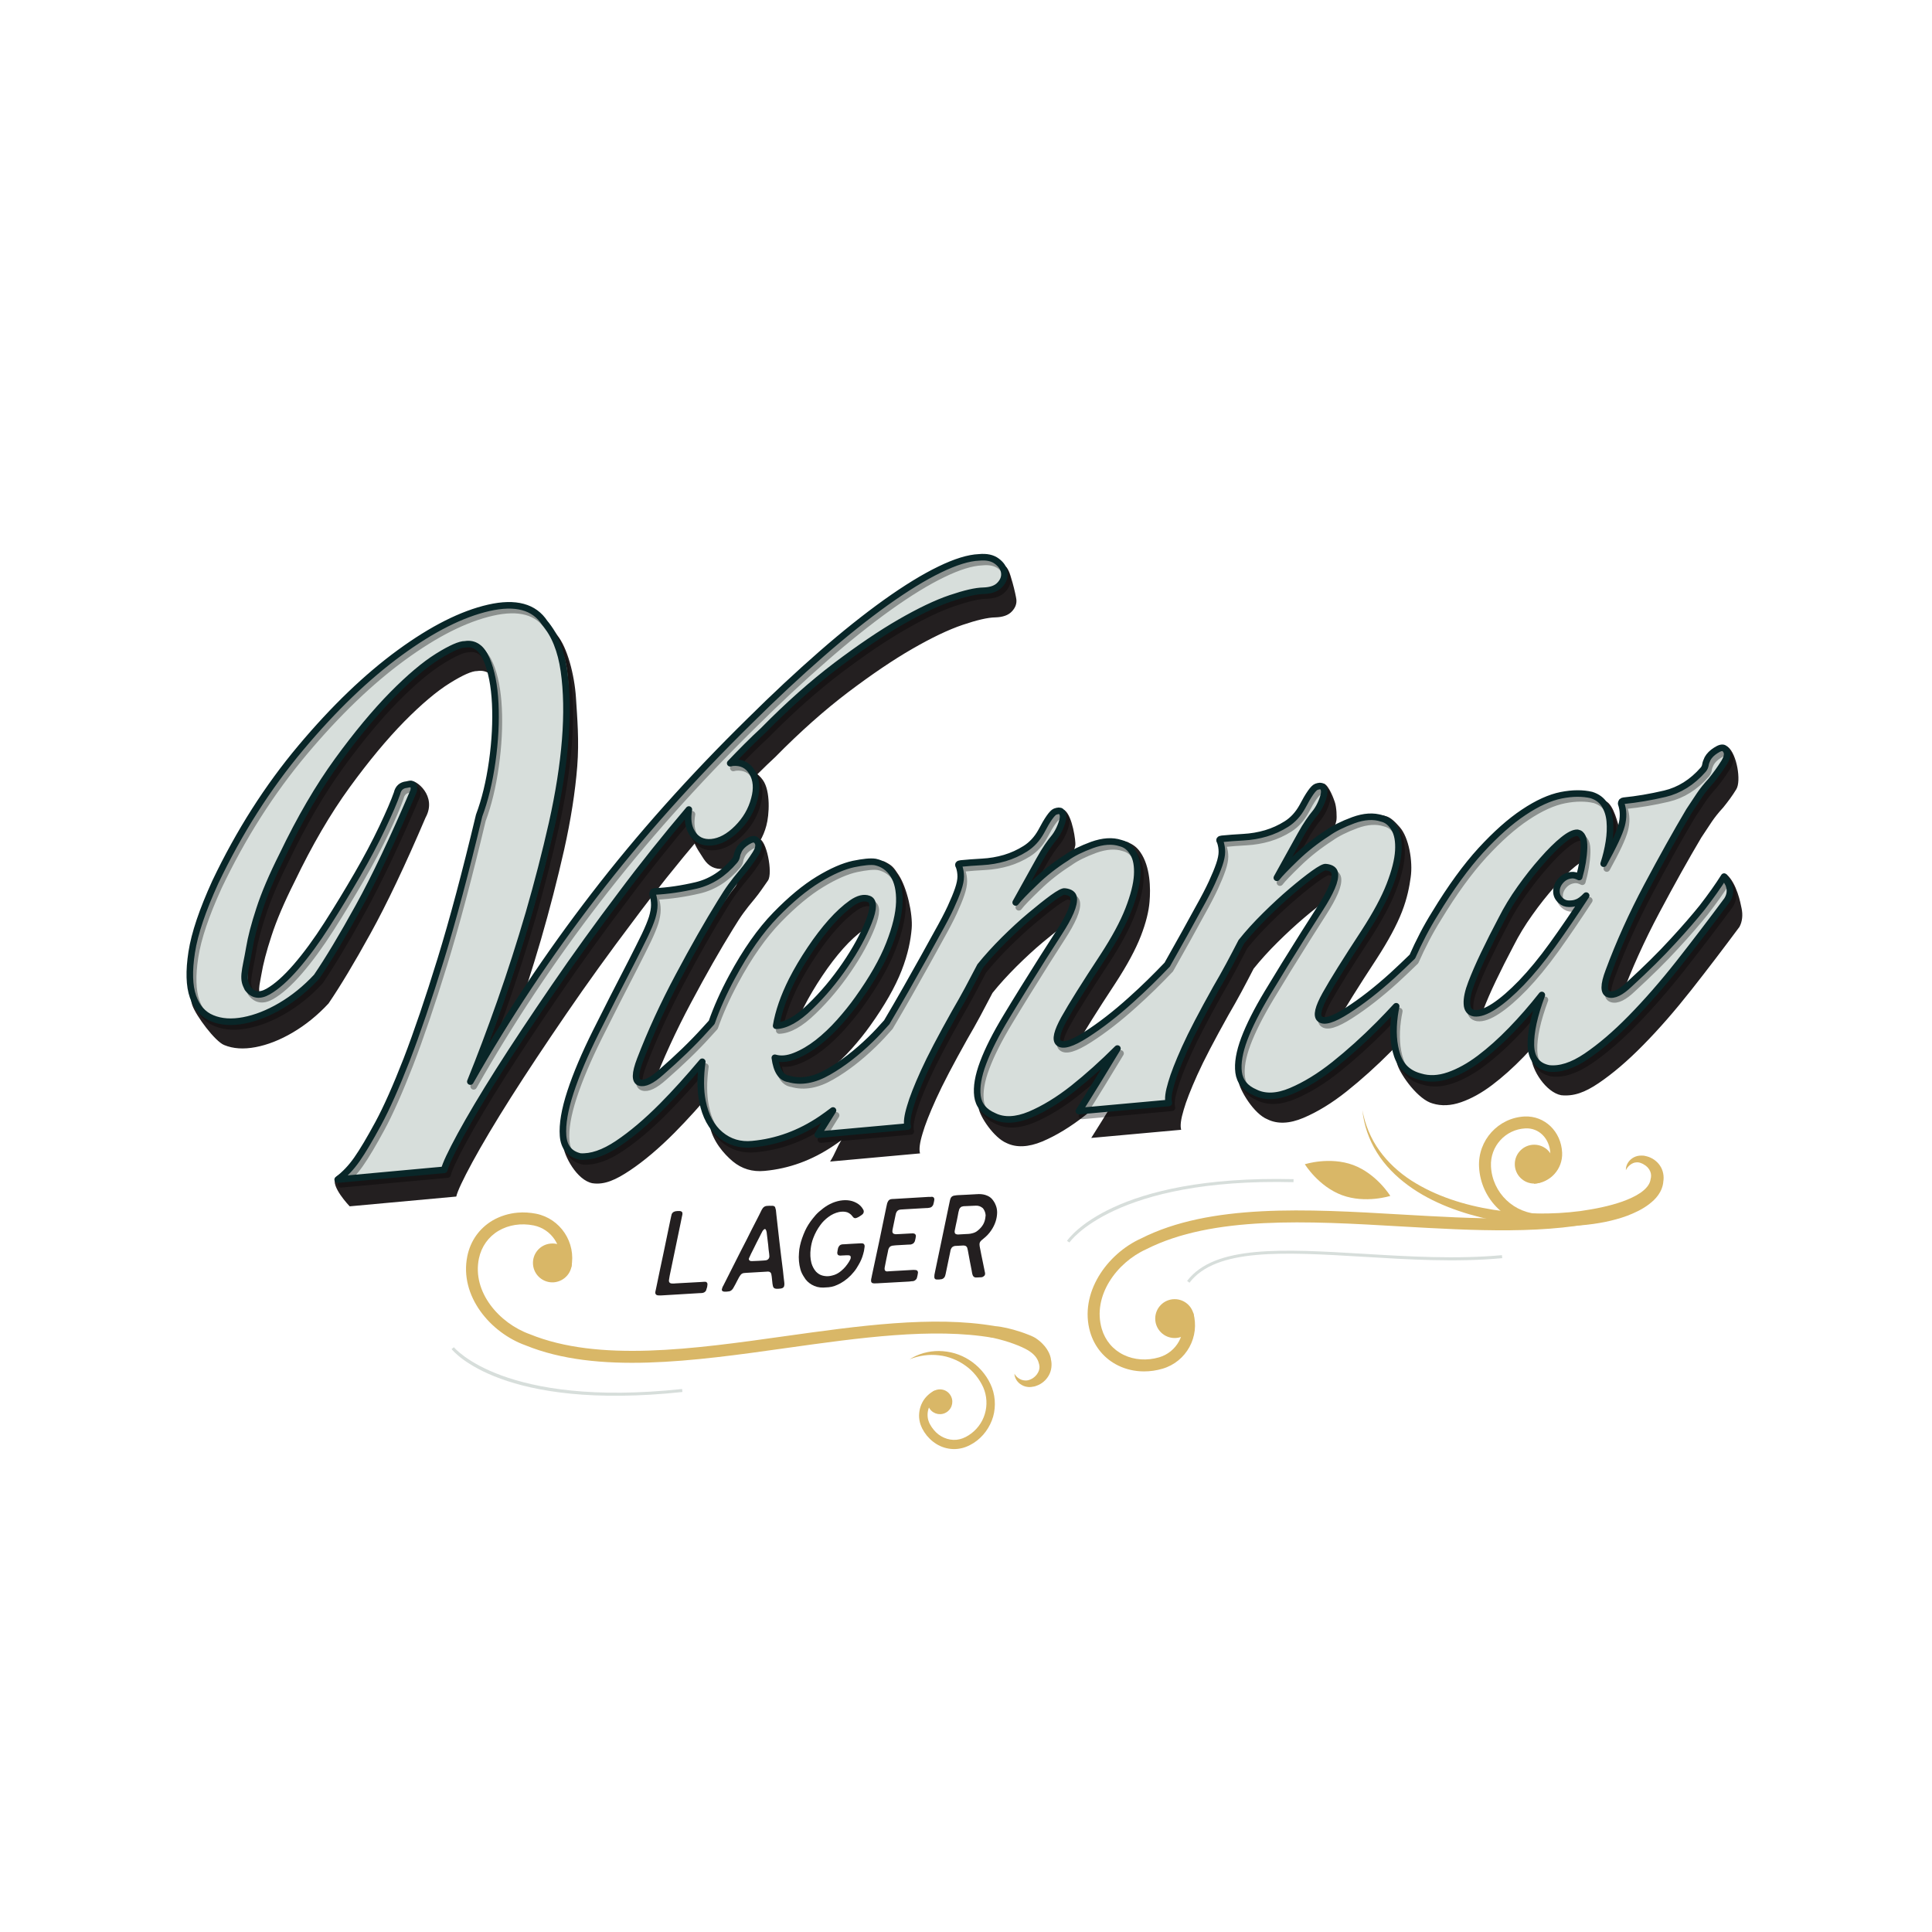 <?xml version="1.0" encoding="utf-8"?>
<!-- Generator: Adobe Illustrator 26.0.2, SVG Export Plug-In . SVG Version: 6.00 Build 0)  -->
<svg version="1.1" xmlns="http://www.w3.org/2000/svg" xmlns:xlink="http://www.w3.org/1999/xlink" x="0px" y="0px"
	 viewBox="0 0 180 180" style="enable-background:new 0 0 180 180;" xml:space="preserve">
<style type="text/css">
	.st0{display:none;}
	.st1{display:inline;fill:#F18A00;}
	.st2{display:inline;fill:#490E67;}
	.st3{display:inline;fill:#D9B767;}
	.st4{display:inline;fill:#5B6670;}
	.st5{display:inline;fill:#7A5FA8;}
	.st6{display:inline;fill:#A12B2A;}
	.st7{display:inline;fill:#092628;}
	.st8{display:inline;fill:#003B71;}
	.st9{fill:#7A5FA8;}
	.st10{opacity:0.3;}
	.st11{fill:none;stroke:#D9B767;stroke-width:1.117;stroke-linecap:round;stroke-miterlimit:10;}
	.st12{fill:#FFFFFF;}
	.st13{fill-rule:evenodd;clip-rule:evenodd;fill:#D9B767;}
	.st14{fill:#000F9F;}
	.st15{fill-rule:evenodd;clip-rule:evenodd;fill:#191F41;}
	.st16{fill:#003B71;}
	.st17{fill-rule:evenodd;clip-rule:evenodd;fill:#D7DEDB;}
	.st18{fill:#231F20;}
	.st19{fill:#D7DEDB;}
	.st20{opacity:0.35;}
	.st21{fill:none;stroke:#000000;stroke-width:0.611;stroke-linecap:round;stroke-linejoin:round;stroke-miterlimit:10;}
	.st22{fill:none;stroke:#092628;stroke-width:0.611;stroke-linecap:round;stroke-linejoin:round;stroke-miterlimit:10;}
	.st23{fill:#D9B767;}
	.st24{clip-path:url(#SVGID_00000128446211484028562210000013206715222515954601_);fill:#A2A9AD;}
	.st25{display:none;clip-path:url(#SVGID_00000128446211484028562210000013206715222515954601_);}
	.st26{display:inline;fill:#A7AEB4;}
	.st27{clip-path:url(#SVGID_00000128446211484028562210000013206715222515954601_);}
	.st28{fill:#A2A9AD;}
	.st29{clip-path:url(#SVGID_00000128446211484028562210000013206715222515954601_);fill:#7B868C;}
	.st30{fill:#5B6670;}
	.st31{clip-path:url(#SVGID_00000128446211484028562210000013206715222515954601_);fill:#323E48;}
	.st32{clip-path:url(#SVGID_00000128446211484028562210000013206715222515954601_);fill:#5B6670;}
	.st33{clip-path:url(#SVGID_00000128446211484028562210000013206715222515954601_);fill:#FFFFFF;}
	.st34{clip-path:url(#SVGID_00000128446211484028562210000013206715222515954601_);fill:#1D252C;}
	.st35{clip-path:url(#SVGID_00000128446211484028562210000013206715222515954601_);fill:#E5E5E4;}
	.st36{fill:#201747;}
	.st37{fill:#252832;}
	.st38{fill:#242731;}
	.st39{fill:#84C346;stroke:#84C346;stroke-width:0.726;stroke-miterlimit:10;}
	.st40{fill:none;}
	.st41{fill:#002B49;}
	.st42{fill:#092628;}
	.st43{fill:#CAD5DA;stroke:#CAD5DA;stroke-width:2.151;stroke-miterlimit:10;}
	.st44{fill:#6D52A1;}
	.st45{fill:#CAD5DA;}
	.st46{display:inline;}
	.st47{display:inline;clip-path:url(#SVGID_00000106853934314801286910000001259531497374366850_);}
	.st48{fill:url(#SVGID_00000113317142998207609710000000919685548153514411_);}
	.st49{fill:#F9B5C3;}
	.st50{fill:#F26178;}
	.st51{fill:#323E48;}
</style>
<g id="Backgrounds" class="st0">
	
		<rect x="0.14" y="0.14" transform="matrix(-1 -1.224647e-16 1.224647e-16 -1 180.136 180.136)" class="st6" width="179.86" height="179.86"/>
</g>
<g id="Icons">
	<g>
		<path class="st18" d="M162.26,84.63c-0.1-0.49-0.44-2.32-1.4-3.17c-0.54,0.86-1.44,3.4-2.25,4.45c-0.71,0.88-1.61,1.93-2.73,3.14
			c-1.11,1.22-2.46,2.55-4.03,3.99c-0.81,0.78-1.47,1.1-1.95,0.95c-0.49-0.14,0.63,0.26,1.12-1.03c0.98-2.64,2.17-5.28,3.58-7.93
			c1.41-2.65,2.71-4.98,3.91-7c0.38-0.58,0.7-1.07,0.98-1.48c0.27-0.4,0.62-0.84,1.06-1.32c0.43-0.53,0.85-1.09,1.22-1.7
			c0.47-0.77,0.05-3.28-0.78-3.94c-0.51-0.37-0.76,0.33-1.11,0.55c-0.35,0.22-0.61,0.48-0.77,0.77c-0.11,0.23-0.18,0.42-0.2,0.59
			c-0.03,0.17-0.1,0.31-0.2,0.43c-1.03,1.18-2.23,1.93-3.58,2.25c-1.36,0.32-1.51,2.77-2.71,2.89c-0.16,0.02-0.24,0.1-0.24,0.27
			c0.22,0.63,0.23,1.31,0.04,2.03c-0.19,0.72-0.75,1.91-1.67,3.57c0.22-0.67,0.38-1.35,0.49-2.04c0.11-0.69,0.13-1.33,0.08-1.92
			c-0.05-0.59-0.05-1.16-0.2-1.64c-0.2-0.61-0.54-2.29-1.29-2.69c-0.7-0.4-1.97,1.71-3.02,1.92c-1.06,0.21-2.23,0.74-3.5,1.59
			c-1.28,0.85-2.6,2.03-3.99,3.54c-1.38,1.51-2.81,3.47-4.27,5.88c-0.81,1.29-1.5,2.64-2.11,4.02c-0.61,0.59-1.23,1.19-1.88,1.78
			c-1.46,1.32-2.86,2.41-4.19,3.26c-1.33,0.85-2.18,1.11-2.56,0.76c-0.33-0.29-0.15-1.05,0.53-2.27c0.68-1.22,1.89-3.16,3.62-5.8
			c1.08-1.67,1.87-3.13,2.36-4.39c0.49-1.26,0.69-2.33,0.81-3.2c0.22-1.48-0.17-3.73-1.02-4.68c-0.35-0.39-0.8-0.9-1.29-1.02
			c-0.76-0.25-1.53-0.12-2.54,0.25c-1,0.37-0.04,1.13-0.63,1.56c-1.09,0.7-2.08,1.48-2.97,2.34c-0.9,0.87-1.48,1.47-1.75,1.82
			c0.92-1.65,0.54-0.73,1.08-1.73c0.54-0.99,0.81-1.52,0.81-1.57c0.11-0.01,0.27-0.15,0.49-0.41c0.22-0.26,0.41-0.56,0.57-0.9
			c0.16-0.34,0.27-0.66,0.33-0.96c0.05-0.3,0.02-1.23-0.15-1.72c-0.07-0.21-0.53-1.54-1.02-1.72c-0.28-0.1-0.27,1.27-0.86,2.41
			c-0.38,0.68-0.87,1.22-1.47,1.6c-0.6,0.38-1.24,0.67-1.91,0.87c-0.68,0.2-1.38,2.56-2.12,2.6c-0.73,0.04-1.4,0.09-1.99,0.15
			c-0.22,0.02-0.27,0.11-0.16,0.26c0.11,0.31,0.16,0.63,0.16,0.95c0,0.32-0.08,0.72-0.24,1.19c-0.16,0.47-0.39,1.03-0.69,1.68
			c-0.3,0.65-0.72,1.46-1.26,2.42c-0.71,1.31-1.67,3.04-2.89,5.2c0,0.01-0.01,0.01-0.01,0.02c-1.05,1.1-2.15,2.19-3.37,3.28
			c-1.47,1.32-2.86,2.4-4.19,3.25c-1.33,0.85-2.18,1.1-2.56,0.76c-0.33-0.29-0.15-1.05,0.53-2.27c0.68-1.22,1.89-3.15,3.62-5.78
			c1.08-1.66,1.87-3.12,2.36-4.38c0.49-1.26,0.74-2.32,0.81-3.18c0.11-1.25,0.08-3.3-0.86-4.64c-0.34-0.48-0.64-0.68-1.18-0.94
			c-0.76-0.25-1.64-0.19-2.65,0.17c-1,0.37-1.31,3.34-1.9,3.77c-1.09,0.69-0.96-0.77-1.85,0.1c-0.9,0.86-1.48,1.47-1.75,1.82
			c0.92-1.65,0.54-0.72,1.08-1.72c0.54-0.99,0.81-1.51,0.81-1.57c0.11-0.01,0.27-0.15,0.49-0.41c0.22-0.26,0.41-0.56,0.57-0.9
			c0.16-0.34,0.27-0.66,0.33-0.96c0.05-0.3-0.26-2.76-1.02-3.28c-0.28-0.19-1.54,1.12-2.14,2.25c-0.38,0.68-0.87,1.21-1.47,1.59
			c-0.6,0.38-1.24,0.67-1.91,0.87c-0.68,0.2-0.26,2.56-1,2.6c-0.73,0.04-1.4,0.09-1.99,0.15c-0.22,0.02-0.27,0.11-0.16,0.26
			c0.11,0.31,0.16,0.63,0.16,0.95c0,0.32-0.08,0.72-0.24,1.19c-0.16,0.47-0.39,1.03-0.69,1.68c-0.3,0.65-0.72,1.45-1.26,2.41
			c-0.71,1.3-1.67,3.03-2.89,5.18c-0.6,1.06-1.21,2.1-1.81,3.12c-0.49,0.55-0.99,1.1-1.52,1.61c-1.28,1.24-2.58,2.25-3.91,3.01
			c-1.33,0.77-2.56,0.99-3.7,0.66c-0.71-0.1-1.14-0.75-1.3-1.97c0.54,0.16,1.17,0.11,1.87-0.17c0.71-0.28,1.41-0.69,2.12-1.24
			c0.7-0.55,1.38-1.19,2.03-1.92c0.65-0.73,1.22-1.44,1.71-2.13c1.36-1.9,2.33-3.61,2.93-5.14c0.6-1.53,0.85-2.84,0.94-3.91
			c0.12-1.38-0.45-3.86-1.22-5.01c-0.46-0.69-0.58-0.89-1.36-1.26c-0.44-0.07-1.34,0.39-2.26,0.58c-0.92,0.2-1.44,2.83-2.69,3.6
			c-1.25,0.76-2.58,1.86-3.99,3.31c-1.41,1.45-2.77,3.38-4.07,5.8c-0.8,1.49-1.42,1.77-1.88,3.09c-0.22,0.25-0.45,0.5-0.69,0.76
			c-1.11,1.23-2.46,2.53-4.03,3.9c-0.87,0.78-1.53,2.21-1.99,2.06c-0.46-0.14-0.45-0.85,0.04-2.13c0.98-2.55,2.17-5.15,3.58-7.79
			c1.41-2.65,2.71-4.93,3.91-6.87c0.38-0.62,0.7-1.12,0.98-1.5c0.27-0.37,0.62-0.82,1.06-1.34c0.43-0.52,0.81-1.1,1.22-1.68
			c0.48-0.67-0.14-3.92-0.88-3.9c-0.42,0.01-1.62,3.25-1.79,3.53c-0.11,0.23-0.18,0.42-0.2,0.58c-0.03,0.16-0.1,0.3-0.2,0.42
			c-1.03,1.22-1.11,1.99-2.46,2.31c-1.36,0.32-2.66,0.51-3.91,0.57c-0.11,0.01-0.16,0.1-0.16,0.26c0.11,0.31,0.16,0.64,0.16,0.99
			c0,0.35-0.07,0.74-0.2,1.18c-0.14,0.44-0.37,1-0.69,1.67c-0.33,0.67-0.73,1.49-1.22,2.44c-1.19,2.3-2.31,4.49-3.34,6.56
			c-1.03,2.07-2.98,2.24-3.52,3.89c-0.54,1.65-0.77,3.01-0.69,4.07c0.08,1.06,1.29,3.35,2.75,3.63c1.13,0.17,2.2-0.33,3.5-1.2
			c1.3-0.87,2.69-2.04,4.15-3.51c1.22-1.23,2.46-2.61,3.73-4.12c-0.19,1.41-0.65,2.47-0.44,3.52c0.27,1.37,1.29,2.57,2.13,3.27
			c0.84,0.7,1.83,1,2.97,0.89c2.28-0.21,4.42-0.99,6.43-2.35c0.37-0.25,0.37-0.25,0.73-0.52c-0.47,0.75-0.57,1.23-1.06,2l8.38-0.76
			c-0.11-0.36-0.03-0.99,0.24-1.87c0.22-0.77,0.64-1.84,1.26-3.21c0.62-1.37,1.59-3.22,2.89-5.54c0.43-0.74,0.84-1.46,1.22-2.17
			c0.38-0.71,0.76-1.43,1.14-2.16c0.65-0.81,1.4-1.63,2.24-2.47c0.84-0.83,1.65-1.58,2.44-2.24c0.79-0.66,1.48-1.21,2.08-1.65
			c0.6-0.43,0.98-0.63,1.14-0.59c0.49,0.06,0.76,0.25,0.81,0.57c0.05,0.32-0.04,0.76-0.28,1.32c-0.24,0.56-0.6,1.2-1.06,1.91
			c-0.46,0.72-0.96,1.5-1.51,2.36c-1.3,2.06-2.44,3.89-3.42,5.52c-0.98,1.62-2.75,1.62-3.21,2.84c-0.46,1.22-0.64,2.26-0.53,3.11
			c0.11,0.85,1.45,2.82,2.6,3.3c0.92,0.45,2.04,0.4,3.34-0.14c1.3-0.55,2.65-1.37,4.03-2.46c1.37-1.09,2.74-2.32,4.12-3.7
			c-1.14,1.89-2.32,3.82-3.59,5.83l8.38-0.76c-0.11-0.37-0.03-0.99,0.24-1.88c0.22-0.77,0.64-1.85,1.26-3.23
			c0.62-1.38,1.59-3.23,2.89-5.56c0.43-0.74,0.84-1.46,1.22-2.17c0.38-0.71,0.76-1.43,1.14-2.17c0.65-0.81,1.4-1.64,2.24-2.47
			c0.84-0.83,1.65-1.58,2.44-2.25c0.79-0.67,1.48-1.22,2.08-1.65c0.6-0.43,0.98-0.63,1.14-0.59c0.49,0.06,0.76,0.25,0.81,0.57
			c0.05,0.32-0.04,0.76-0.28,1.32c-0.24,0.56-0.6,1.2-1.06,1.92c-0.46,0.72-0.96,1.51-1.51,2.37c-1.3,2.06-2.44,3.91-3.42,5.54
			c-0.98,1.63-2.87,1.35-3.33,2.57c-0.46,1.23-0.64,2.27-0.53,3.12c0.11,0.85,1.44,3.09,2.72,3.59c0.92,0.45,2.04,0.41,3.34-0.14
			c1.3-0.55,2.65-1.37,4.03-2.47c1.38-1.1,2.77-2.35,4.15-3.74c0.57-0.57,1.09-1.13,1.61-1.69c-0.06,0.29-0.11,0.58-0.15,0.86
			c-0.19,1.42-1.24,1.03-0.89,2.08c0.35,1.05,1.96,3.27,3.29,3.62c0.81,0.25,1.7,0.21,2.65-0.12c0.95-0.33,1.91-0.86,2.89-1.6
			c0.98-0.74,1.95-1.61,2.93-2.62c0.98-1.01,1.93-2.1,2.85-3.27c-0.71,1.91-2.15,2.05-2.13,3.26c0.03,1.22,1.37,3.31,2.78,3.58
			c1.16,0.12,2.2-0.25,3.5-1.13c1.3-0.88,2.69-2.06,4.15-3.55c1.47-1.49,2.96-3.2,4.48-5.13c1.52-1.93,3.01-3.89,4.48-5.87
			C162.33,85.86,162.39,85.24,162.26,84.63z M74.9,93.81c0.49-0.96,1.06-1.92,1.71-2.89c0.65-0.97,1.3-1.82,1.95-2.55
			c0.65-0.73,1.29-1.31,1.91-1.75c0.62-0.43,1.15-0.56,1.59-0.39c0.49,0.17,0.49,0.88,0,2.13c-0.49,1.25-1.22,2.6-2.2,4.03
			c-0.98,1.43-2.06,2.73-3.26,3.88c-1.19,1.16-2.25,1.75-3.17,1.78C73.65,96.74,74.14,95.33,74.9,93.81z M145.76,90.52
			c-1,1.39-1.97,2.56-2.89,3.52c-0.92,0.95-1.76,1.68-2.52,2.18c-0.76,0.5-1.38,0.72-1.87,0.66c-0.44-0.07-0.67-0.36-0.69-0.87
			c-0.03-0.51,0.11-1.16,0.41-1.94c0.3-0.78,0.69-1.69,1.18-2.71c0.49-1.02,1.03-2.1,1.63-3.23c0.49-0.97,1.07-1.93,1.75-2.88
			c0.68-0.96,1.37-1.83,2.08-2.63c0.7-0.8,1.34-1.43,1.91-1.89c0.57-0.46,1.02-0.68,1.34-0.66c0.43,0.07,0.64,0.54,0.61,1.4
			c-0.03,0.87-0.12,4.8,0.2,4.45C147.81,87.6,146.76,89.13,145.76,90.52z M65.3,77.9c-0.15,0.85-1.46-0.46,0.28,2.15
			c0.44,0.66,1.02,0.97,1.83,0.9c0.81-0.08,1.61-0.51,2.4-1.3c0.79-0.79,1.32-1.7,1.59-2.73c0.27-0.98,0.41-3.22-0.33-4.25
			c-0.46-0.64-1.02-0.97-1.83-0.9c-0.07,0.01-0.02,1.8-0.09,1.82c1.04-1.09,2.06-2.12,3.07-3.05c2.33-2.37,4.6-4.38,6.8-6.05
			c2.2-1.66,4.19-3.01,5.98-4.04c1.79-1.03,3.35-1.78,4.68-2.23c1.33-0.45,2.35-0.69,3.05-0.7c0.7-0.02,1.22-0.2,1.55-0.56
			c0.33-0.35,0.46-0.73,0.41-1.13c-0.05-0.4-0.57-2.72-0.97-3.03c-0.41-0.31-1.8,0.43-2.51,0.5c-0.98,0.04-2.2,0.42-3.66,1.13
			c-1.47,0.71-3.13,1.73-5.01,3.07c-1.87,1.34-3.88,2.94-6.02,4.81c-2.14,1.87-4.35,3.93-6.63,6.19
			C64.45,73.83,59.6,79.27,55.34,84.8c-4.26,5.53-8.1,11.3-11.52,17.33c0.92-2.27,2.98-3.64,3.93-6.34c0.95-2.7,1.83-5.45,2.65-8.25
			c0.81-2.8,1.53-5.59,2.16-8.37c0.62-2.78,1.03-5.37,1.22-7.76c0.19-2.39,0-4.52-0.12-6.43c-0.14-2.12-0.82-4.7-1.74-5.78
			c-0.98-1.5-2.82-1.19-5.32-0.62c-2.5,0.57-5.05,1.58-8.09,3.8c-3.04,2.22-6.26,6.07-9.36,9.75c-3.09,3.68-5.75,7.85-7.98,12.53
			c-1.19,2.61-2.55,4.33-2.82,6.08c-0.27,1.75-0.78,1.92-0.43,2.92c0.35,1,2.12,3.36,2.96,3.7c0.84,0.35,1.82,0.41,2.93,0.2
			c1.11-0.21,2.27-0.66,3.46-1.36c1.19-0.7,2.31-1.6,3.34-2.71c1.08-1.59,2.39-3.76,3.91-6.52c1.52-2.75,3.23-6.35,5.13-10.8
			c1.11-2.01-0.91-3.58-1.45-3.42c-0.49,0.05-1.11,0.92-1.21,1.41c-0.27,0.77-0.73,1.84-1.38,3.21c-0.65,1.37-1.42,2.83-2.32,4.38
			c-0.9,1.55-1.83,3.09-2.81,4.62c-0.98,1.53-1.94,2.84-2.89,3.94c-0.95,1.1-1.82,1.87-2.61,2.32c-0.79,0.45-0.8,0.47-0.83-0.14
			c-0.03-0.61,0.03-0.71,0.2-1.68c0.16-0.97,0.47-2.17,0.94-3.6c0.46-1.43,1.18-3.12,2.16-5.07c1.63-3.4,3.34-6.33,5.13-8.79
			c1.79-2.46,3.49-4.5,5.09-6.13c1.6-1.62,3.01-2.81,4.23-3.57c1.22-0.76,2.08-1.14,2.56-1.13c0.87-0.14,1.53,0.33,1.99,1.4
			c0.46,1.07,0.73,2.45,0.81,4.12c0.08,1.67-0.01,3.47-0.28,5.39c-0.27,1.92-0.68,3.6-1.22,5.04c-1.25,5.24-2.44,9.71-3.58,13.41
			c-1.14,3.7-2.2,6.81-3.17,9.33c-0.98,2.51-1.86,4.5-2.65,5.96c-0.79,1.46-4.54,1.77-5.08,2.54c-0.54,0.77,1.3,2.68,1.3,2.68
			l9.93-0.91c0.11-0.49,0.61-1.56,1.51-3.22c0.9-1.65,2.09-3.66,3.58-6.01c1.49-2.35,3.22-4.95,5.17-7.8
			c1.95-2.85,4.02-5.72,6.19-8.59C61.01,83.1,63.13,80.46,65.3,77.9z"/>
		<g>
			<path class="st19" d="M91.18,51.82c0.71-0.07,1.27,0.05,1.68,0.36c0.41,0.31,0.64,0.67,0.7,1.07c0.05,0.4-0.08,0.78-0.41,1.14
				c-0.33,0.36-0.85,0.54-1.56,0.56c-0.71,0.02-1.13,0.09-2.47,0.54c-1.34,0.46-2.91,1.21-4.72,2.25c-1.81,1.04-3.82,2.4-6.03,4.08
				c-2.22,1.67-4.5,3.71-6.85,6.09c-2.13,1.99-4.35,4.33-6.65,7.03c-2.3,2.7-4.54,5.5-6.73,8.4c-2.19,2.9-4.27,5.79-6.24,8.66
				c-1.97,2.87-3.71,5.5-5.21,7.87c-1.5,2.37-2.71,4.39-3.61,6.06c-0.9,1.67-1.41,2.75-1.52,3.24l-10.01,0.91
				c0.66-0.49,1.26-1.12,1.81-1.89c0.55-0.77,1.22-1.89,2.01-3.36c0.79-1.47,1.68-3.47,2.67-6c0.98-2.53,2.05-5.67,3.2-9.4
				c1.15-3.73,2.35-8.24,3.61-13.52c0.55-1.45,0.96-3.14,1.23-5.08c0.27-1.93,0.37-3.75,0.29-5.43c-0.08-1.69-0.36-3.07-0.82-4.15
				c-0.47-1.08-1.14-1.55-2.01-1.41c-0.49,0-1.35,0.38-2.58,1.14c-1.23,0.77-2.65,1.97-4.27,3.6c-1.61,1.64-3.32,3.69-5.13,6.18
				c-1.81,2.48-3.53,5.44-5.17,8.86c-0.98,1.97-1.71,3.67-2.17,5.11c-0.47,1.44-0.78,2.65-0.94,3.63c-0.16,0.98-0.23,1.78-0.21,2.39
				c0.03,0.61,0.04,1.08,0.04,1.4c0.49,0.65,1.13,0.75,1.93,0.3c0.79-0.45,1.67-1.23,2.63-2.34c0.96-1.11,1.93-2.43,2.91-3.97
				c0.98-1.54,1.93-3.09,2.83-4.65c0.9-1.56,1.68-3.03,2.34-4.41c0.66-1.38,1.12-2.46,1.4-3.23c0.11-0.49,0.41-0.76,0.9-0.81
				c0.55-0.16,0.77,0.03,0.66,0.58c-1.92,4.48-3.64,8.11-5.17,10.88c-1.53,2.77-2.85,4.96-3.94,6.57c-1.04,1.12-2.16,2.03-3.36,2.73
				c-1.2,0.7-2.37,1.16-3.49,1.37c-1.12,0.21-2.11,0.14-2.95-0.21c-0.85-0.35-1.45-1.03-1.81-2.04c-0.36-1.01-0.4-2.4-0.12-4.16
				c0.27-1.76,1.01-3.96,2.22-6.59c2.24-4.71,4.92-8.92,8.04-12.63c3.12-3.71,6.21-6.68,9.27-8.92c3.06-2.24,5.85-3.64,8.37-4.21
				c2.52-0.57,3.98,0.24,4.96,1.75c0.93,1.09,1.82,2.26,2.09,4.17c0.27,1.91,0.17,4.04-0.02,6.45c-0.19,2.41-0.46,5.06-1.09,7.86
				c-0.63,2.8-1.35,5.62-2.17,8.44c-0.82,2.82-1.71,5.59-2.67,8.32c-0.96,2.72-1.9,5.23-2.83,7.52c3.45-6.07,7.32-11.89,11.61-17.47
				c4.29-5.58,9.18-11.06,14.65-16.44c2.3-2.27,4.53-4.35,6.69-6.24c2.16-1.89,4.18-3.5,6.07-4.85c1.89-1.35,3.57-2.38,5.05-3.09
				C89.57,52.08,90.2,51.87,91.18,51.82z"/>
			<path class="st19" d="M70.43,90.16c0.11,0.26,0.22,0.49,0.33,0.7c0.11,0.21,0.16,0.44,0.16,0.71c0,0.27-0.08,0.52-0.25,0.75
				c-1.48,1.97-2.98,3.91-4.51,5.8c-1.53,1.89-3.04,3.58-4.51,5.07c-1.48,1.48-2.87,2.66-4.18,3.53c-1.31,0.87-2.49,1.28-3.53,1.21
				c-0.98-0.23-1.52-0.88-1.6-1.95c-0.08-1.07,0.15-2.44,0.7-4.1c0.55-1.66,1.34-3.54,2.38-5.63c1.04-2.09,2.16-4.29,3.36-6.61
				c0.49-0.96,0.9-1.78,1.23-2.46c0.33-0.68,0.56-1.24,0.7-1.68c0.14-0.44,0.21-0.84,0.21-1.19c0-0.35-0.06-0.68-0.16-0.99
				c0-0.16,0.05-0.25,0.16-0.26c1.26-0.06,2.57-0.26,3.94-0.58c1.37-0.32,2.57-1.09,3.61-2.32c0.11-0.12,0.18-0.26,0.21-0.42
				c0.03-0.16,0.1-0.36,0.21-0.59c0.16-0.28,0.42-0.54,0.78-0.76c0.35-0.22,0.62-0.29,0.78-0.2c0.38,0.29,0.38,0.73,0,1.34
				c-0.38,0.6-0.79,1.17-1.23,1.7c-0.44,0.53-0.79,0.98-1.07,1.36c-0.27,0.38-0.6,0.88-0.98,1.51c-1.2,1.95-2.52,4.25-3.94,6.92
				c-1.42,2.67-2.63,5.28-3.61,7.85c-0.49,1.29-0.51,2-0.04,2.14c0.46,0.15,1.13-0.17,2.01-0.95c1.59-1.39,2.94-2.7,4.06-3.93
				c1.12-1.24,2.04-2.29,2.75-3.17C69.2,91.89,69.88,90.97,70.43,90.16z M66.33,78.41c-0.82,0.08-1.44-0.22-1.85-0.9
				c-0.41-0.68-0.48-1.54-0.21-2.58c0.27-0.99,0.81-1.88,1.6-2.67c0.79-0.8,1.6-1.24,2.42-1.31c0.82-0.08,1.44,0.22,1.85,0.9
				c0.41,0.68,0.48,1.51,0.21,2.5c-0.27,1.04-0.81,1.96-1.6,2.76C67.96,77.9,67.15,78.33,66.33,78.41z"/>
			<path class="st19" d="M87.14,88.99c0.16,0.15,0.29,0.43,0.37,0.86c0.08,0.43,0.07,0.75-0.04,0.98c-0.16,0.83-0.75,2.09-1.76,3.77
				c-1.01,1.69-2.3,3.4-3.86,5.14c-1.56,1.74-3.35,3.29-5.37,4.67c-2.02,1.37-4.18,2.16-6.48,2.37c-1.15,0.1-2.15-0.19-2.99-0.9
				c-0.85-0.7-1.41-1.74-1.68-3.12c-0.27-1.38-0.21-3.05,0.21-5.03c0.41-1.98,1.27-4.19,2.58-6.63c1.31-2.44,2.68-4.39,4.1-5.85
				c1.42-1.46,2.76-2.57,4.02-3.34c1.26-0.77,2.35-1.25,3.28-1.45c0.93-0.2,1.61-0.26,2.05-0.19c0.71,0.15,1.27,0.54,1.68,1.18
				c0.41,0.64,0.6,1.5,0.57,2.58c-0.03,1.08-0.34,2.4-0.94,3.94c-0.6,1.54-1.59,3.27-2.95,5.18c-0.49,0.69-1.07,1.41-1.72,2.15
				c-0.66,0.74-1.34,1.38-2.05,1.93c-0.71,0.55-1.42,0.97-2.13,1.25c-0.71,0.28-1.34,0.34-1.89,0.17c0.16,1.23,0.6,1.89,1.31,1.98
				c1.15,0.33,2.39,0.1,3.73-0.67c1.34-0.77,2.65-1.78,3.94-3.04c1.28-1.25,2.46-2.61,3.53-4.06C85.7,91.43,86.53,90.13,87.14,88.99
				z M80.98,83.73c-0.44-0.17-0.97-0.04-1.6,0.39c-0.63,0.44-1.27,1.03-1.93,1.76c-0.66,0.74-1.31,1.6-1.97,2.57
				c-0.66,0.98-1.23,1.95-1.72,2.92c-0.77,1.53-1.26,2.95-1.48,4.27c0.93-0.03,2-0.63,3.2-1.8c1.2-1.16,2.3-2.47,3.28-3.91
				c0.98-1.44,1.72-2.8,2.22-4.06C81.47,84.62,81.47,83.9,80.98,83.73z"/>
			<path class="st19" d="M111.69,86.15c0.11,0.26,0.22,0.5,0.33,0.7c0.22,0.47,0.25,0.9,0.08,1.3c-0.11,0.23-0.55,0.85-1.31,1.87
				c-0.77,1.02-1.71,2.19-2.83,3.52c-1.12,1.32-2.38,2.69-3.77,4.09c-1.4,1.4-2.79,2.66-4.19,3.76c-1.39,1.1-2.75,1.93-4.06,2.48
				c-1.31,0.55-2.43,0.6-3.36,0.14c-0.93-0.4-1.45-1.03-1.56-1.89c-0.11-0.86,0.07-1.9,0.53-3.13c0.46-1.23,1.19-2.67,2.17-4.3
				c0.98-1.63,2.13-3.49,3.45-5.56c0.55-0.86,1.05-1.66,1.52-2.38c0.46-0.72,0.82-1.36,1.07-1.93c0.25-0.56,0.34-1.01,0.29-1.33
				c-0.05-0.32-0.33-0.51-0.82-0.57c-0.16-0.04-0.55,0.16-1.15,0.6c-0.6,0.44-1.3,0.99-2.09,1.66c-0.79,0.67-1.61,1.43-2.46,2.26
				c-0.85,0.84-1.6,1.67-2.26,2.48c-0.38,0.74-0.77,1.47-1.15,2.18c-0.38,0.71-0.79,1.44-1.23,2.18c-1.31,2.34-2.28,4.2-2.91,5.58
				c-0.63,1.38-1.05,2.46-1.27,3.24c-0.27,0.89-0.35,1.52-0.25,1.89L76,105.78c1.64-2.58,3.17-5.07,4.6-7.47
				c1.26-2.01,2.5-4.1,3.73-6.27c1.23-2.17,2.2-3.91,2.91-5.22c0.55-0.97,0.97-1.78,1.27-2.43c0.3-0.65,0.53-1.21,0.7-1.69
				c0.16-0.47,0.25-0.88,0.25-1.2s-0.06-0.64-0.16-0.96c-0.11-0.15-0.05-0.24,0.16-0.26c0.6-0.06,1.27-0.11,2.01-0.15
				c0.74-0.04,1.45-0.16,2.13-0.36c0.68-0.2,1.33-0.49,1.93-0.87c0.6-0.38,1.09-0.92,1.48-1.6c0.6-1.14,1.04-1.77,1.31-1.87
				c0.27-0.11,0.46-0.11,0.57-0.01c0.16,0.15,0.22,0.37,0.16,0.68c-0.06,0.3-0.16,0.63-0.33,0.97c-0.16,0.34-0.36,0.64-0.57,0.91
				c-0.22,0.27-0.38,0.4-0.49,0.41c0,0.05-0.27,0.58-0.82,1.58c-0.55,1-1.29,2.33-2.22,3.99c0.27-0.35,0.86-0.96,1.76-1.83
				c0.9-0.87,1.9-1.66,3-2.36c0.6-0.44,1.41-0.84,2.42-1.21c1.01-0.37,1.9-0.42,2.67-0.17c0.49,0.12,0.89,0.43,1.19,0.95
				c0.3,0.51,0.42,1.21,0.37,2.08c-0.06,0.87-0.33,1.94-0.82,3.21c-0.49,1.27-1.29,2.74-2.38,4.41c-1.75,2.66-2.97,4.6-3.65,5.83
				c-0.68,1.23-0.86,1.99-0.53,2.28c0.38,0.34,1.24,0.09,2.58-0.77c1.34-0.86,2.75-1.95,4.23-3.28c1.48-1.33,2.83-2.66,4.06-4
				C110.75,87.75,111.47,86.77,111.69,86.15z"/>
			<path class="st19" d="M136.17,83.98c0.11,0.26,0.22,0.5,0.33,0.7c0.22,0.47,0.25,0.9,0.08,1.3c-0.11,0.23-0.55,0.86-1.31,1.88
				c-0.77,1.03-1.71,2.2-2.83,3.53c-1.12,1.33-2.38,2.7-3.77,4.11c-1.4,1.41-2.79,2.66-4.19,3.77c-1.39,1.11-2.75,1.94-4.06,2.49
				c-1.31,0.55-2.43,0.6-3.36,0.14c-0.93-0.4-1.45-1.04-1.56-1.89c-0.11-0.86,0.07-1.91,0.53-3.15c0.46-1.24,1.19-2.68,2.17-4.32
				c0.98-1.64,2.13-3.5,3.45-5.58c0.55-0.87,1.05-1.66,1.52-2.39c0.46-0.72,0.82-1.37,1.07-1.94c0.25-0.57,0.34-1.01,0.29-1.33
				c-0.05-0.32-0.33-0.51-0.82-0.58c-0.16-0.04-0.55,0.16-1.15,0.6c-0.6,0.44-1.3,0.99-2.09,1.66c-0.79,0.67-1.61,1.43-2.46,2.27
				c-0.85,0.84-1.6,1.67-2.26,2.49c-0.38,0.74-0.77,1.47-1.15,2.18c-0.38,0.72-0.79,1.45-1.23,2.19c-1.31,2.35-2.28,4.22-2.91,5.6
				c-0.63,1.39-1.05,2.47-1.27,3.25c-0.27,0.89-0.35,1.53-0.25,1.89l-8.45,0.77c1.64-2.59,3.17-5.09,4.6-7.5
				c1.26-2.01,2.5-4.11,3.73-6.29c1.23-2.18,2.2-3.92,2.91-5.24c0.55-0.97,0.97-1.79,1.27-2.44c0.3-0.65,0.53-1.22,0.7-1.7
				c0.16-0.48,0.25-0.88,0.25-1.2s-0.06-0.65-0.16-0.96c-0.11-0.15-0.05-0.24,0.16-0.26c0.6-0.06,1.27-0.11,2.01-0.15
				c0.74-0.04,1.45-0.16,2.13-0.37c0.68-0.2,1.33-0.49,1.93-0.88c0.6-0.38,1.09-0.92,1.48-1.61c0.6-1.14,1.04-1.77,1.31-1.88
				c0.27-0.11,0.46-0.11,0.57-0.01c0.16,0.15,0.22,0.37,0.16,0.68c-0.06,0.3-0.16,0.63-0.33,0.97c-0.16,0.34-0.36,0.65-0.57,0.91
				c-0.22,0.27-0.38,0.4-0.49,0.41c0,0.05-0.27,0.58-0.82,1.59c-0.55,1-1.29,2.34-2.22,4c0.27-0.35,0.86-0.96,1.76-1.84
				c0.9-0.87,1.9-1.66,3-2.36c0.6-0.44,1.41-0.84,2.42-1.21c1.01-0.37,1.9-0.43,2.67-0.17c0.49,0.12,0.89,0.43,1.19,0.95
				c0.3,0.52,0.42,1.21,0.37,2.09c-0.06,0.88-0.33,1.95-0.82,3.22c-0.49,1.27-1.29,2.75-2.38,4.43c-1.75,2.67-2.97,4.62-3.65,5.85
				c-0.68,1.23-0.86,2-0.53,2.29c0.38,0.35,1.24,0.09,2.58-0.77c1.34-0.86,2.75-1.95,4.23-3.29c1.48-1.33,2.83-2.67,4.06-4.01
				C135.23,85.58,135.95,84.6,136.17,83.98z"/>
			<path class="st19" d="M160.76,81.64c0.16,0.26,0.3,0.49,0.41,0.7c0.22,0.53,0.16,1.02-0.16,1.49c-1.48,2-2.98,3.97-4.51,5.91
				c-1.53,1.95-3.04,3.67-4.51,5.17c-1.48,1.5-2.87,2.69-4.18,3.58c-1.31,0.89-2.49,1.26-3.53,1.14c-1.09-0.23-1.66-0.95-1.68-2.18
				c-0.03-1.22,0.31-2.8,1.03-4.72c-0.93,1.18-1.89,2.27-2.87,3.29c-0.98,1.02-1.97,1.9-2.95,2.64c-0.98,0.74-1.96,1.28-2.91,1.61
				c-0.96,0.33-1.85,0.37-2.67,0.12c-1.09-0.28-1.82-0.95-2.17-2.01c-0.35-1.06-0.44-2.3-0.25-3.73c0.19-1.43,0.63-3,1.31-4.7
				c0.68-1.7,1.52-3.33,2.5-4.89c1.48-2.43,2.91-4.4,4.31-5.92c1.4-1.52,2.73-2.71,4.02-3.57c1.28-0.86,2.46-1.39,3.53-1.6
				c1.07-0.21,2.01-0.22,2.83-0.02c0.55,0.17,0.96,0.47,1.23,0.91c0.27,0.44,0.44,0.96,0.49,1.55c0.05,0.6,0.03,1.24-0.08,1.93
				c-0.11,0.69-0.27,1.38-0.49,2.05c0.93-1.67,1.49-2.87,1.68-3.6c0.19-0.73,0.18-1.41-0.04-2.04c0-0.16,0.08-0.25,0.25-0.27
				c1.2-0.11,2.49-0.33,3.86-0.65c1.37-0.32,2.57-1.08,3.61-2.27c0.11-0.12,0.18-0.26,0.21-0.43c0.03-0.17,0.09-0.36,0.21-0.59
				c0.16-0.29,0.42-0.55,0.78-0.77c0.35-0.22,0.62-0.29,0.78-0.2c0.38,0.29,0.38,0.74,0,1.35c-0.38,0.61-0.79,1.18-1.23,1.72
				c-0.44,0.48-0.79,0.92-1.07,1.33c-0.27,0.41-0.6,0.91-0.98,1.49c-1.2,2.03-2.52,4.38-3.94,7.05c-1.42,2.67-2.63,5.34-3.61,8
				c-0.49,1.3-0.49,2.03,0,2.17c0.49,0.15,1.15-0.17,1.97-0.96c1.59-1.46,2.94-2.8,4.06-4.02c1.12-1.22,2.04-2.28,2.75-3.17
				C159.53,83.48,160.21,82.51,160.76,81.64z M137.29,94.47c0.49,0.06,1.12-0.16,1.89-0.66c0.77-0.51,1.61-1.24,2.54-2.2
				c0.93-0.96,1.9-2.14,2.91-3.54c1.01-1.4,2.06-2.95,3.16-4.63c-0.33,0.36-0.63,0.58-0.9,0.66c-0.16,0.07-0.4,0.11-0.7,0.11
				c-0.3,0-0.56-0.1-0.78-0.3c-0.27-0.25-0.41-0.53-0.41-0.86c0-0.38,0.14-0.72,0.41-1.02c0.27-0.3,0.6-0.47,0.98-0.5
				c0.22-0.02,0.46,0.04,0.74,0.18c0.27-0.95,0.42-1.87,0.45-2.74c0.03-0.88-0.18-1.35-0.62-1.42c-0.33-0.02-0.78,0.2-1.35,0.66
				c-0.57,0.46-1.22,1.1-1.93,1.9c-0.71,0.8-1.41,1.69-2.09,2.65c-0.68,0.96-1.27,1.93-1.76,2.91c-0.6,1.15-1.15,2.23-1.64,3.26
				c-0.49,1.03-0.89,1.94-1.19,2.73c-0.3,0.79-0.44,1.44-0.41,1.96C136.62,94.11,136.85,94.4,137.29,94.47z"/>
		</g>
		<g>
			<g class="st20">
				<path class="st21" d="M64.47,75.86c-0.15,0.85-0.07,1.57,0.28,2.15c0.41,0.68,1.02,0.97,1.83,0.9c0.81-0.08,1.61-0.51,2.4-1.3
					c0.79-0.79,1.32-1.7,1.59-2.73c0.27-0.98,0.2-1.8-0.2-2.48c-0.41-0.68-1.02-0.97-1.83-0.9c-0.07,0.01-0.15,0.03-0.22,0.05
					c1.04-1.09,2.06-2.12,3.07-3.05c2.33-2.37,4.6-4.38,6.8-6.05c2.2-1.66,4.19-3.01,5.98-4.04c1.79-1.03,3.35-1.78,4.68-2.23
					c1.33-0.45,2.35-0.69,3.05-0.7c0.7-0.02,1.22-0.2,1.55-0.56c0.33-0.35,0.46-0.73,0.41-1.13c-0.05-0.4-0.28-0.75-0.69-1.06
					c-0.41-0.31-0.96-0.43-1.67-0.36c-0.98,0.04-2.2,0.42-3.66,1.13c-1.47,0.71-3.13,1.73-5.01,3.07c-1.87,1.34-3.88,2.94-6.02,4.81
					c-2.14,1.87-4.35,3.93-6.63,6.19c-5.43,5.34-10.27,10.78-14.53,16.31c-4.26,5.53-8.1,11.3-11.52,17.33
					c0.92-2.27,1.86-4.76,2.81-7.46c0.95-2.7,1.83-5.45,2.65-8.25c0.81-2.8,1.53-5.59,2.16-8.37c0.62-2.78,1.03-5.37,1.22-7.76
					c0.19-2.39,0.15-4.54-0.12-6.43c-0.27-1.9-0.87-3.38-1.79-4.47c-0.98-1.5-2.71-1.97-5.21-1.4c-2.5,0.57-5.26,1.96-8.3,4.18
					c-3.04,2.22-6.11,5.16-9.2,8.84c-3.09,3.68-5.75,7.85-7.98,12.53c-1.19,2.61-1.93,4.79-2.2,6.54c-0.27,1.75-0.23,3.13,0.12,4.13
					c0.35,1,0.95,1.68,1.79,2.02c0.84,0.35,1.82,0.41,2.93,0.2c1.11-0.21,2.27-0.66,3.46-1.36c1.19-0.7,2.31-1.6,3.34-2.71
					c1.08-1.59,2.39-3.76,3.91-6.52c1.52-2.75,3.23-6.35,5.13-10.8c0.11-0.54-0.11-0.73-0.65-0.58c-0.49,0.05-0.79,0.32-0.9,0.81
					c-0.27,0.77-0.73,1.84-1.38,3.21c-0.65,1.37-1.42,2.83-2.32,4.38c-0.9,1.55-1.83,3.09-2.81,4.62c-0.98,1.53-1.94,2.84-2.89,3.94
					c-0.95,1.1-1.82,1.87-2.61,2.32c-0.79,0.45-1.42,0.35-1.91-0.3c-0.23-0.46-0.32-0.73-0.27-1.34c0.05-0.58,0.27-1.45,0.43-2.42
					c0.16-0.97,0.47-2.17,0.94-3.6c0.46-1.43,1.18-3.12,2.16-5.07c1.63-3.4,3.34-6.33,5.13-8.79c1.79-2.46,3.49-4.5,5.09-6.13
					c1.6-1.62,3.01-2.81,4.23-3.57c1.22-0.76,2.08-1.14,2.56-1.13c0.87-0.14,1.53,0.33,1.99,1.4c0.46,1.07,0.73,2.45,0.81,4.12
					c0.08,1.67-0.01,3.47-0.28,5.39c-0.27,1.92-0.68,3.6-1.22,5.04c-1.25,5.24-2.44,9.71-3.58,13.41c-1.14,3.7-2.2,6.81-3.17,9.33
					c-0.98,2.51-1.86,4.5-2.65,5.96c-0.79,1.46-1.45,2.57-1.99,3.34c-0.54,0.77-1.14,1.4-1.79,1.88l9.93-0.91
					c0.11-0.49,0.61-1.56,1.51-3.22c0.9-1.65,2.09-3.66,3.58-6.01c1.49-2.35,3.22-4.95,5.17-7.8c1.95-2.85,4.02-5.72,6.19-8.59
					C60.18,81.07,62.3,78.42,64.47,75.86z M161.33,82.81c-0.11-0.21-0.24-0.44-0.41-0.69c-0.54,0.86-1.22,1.82-2.04,2.88
					c-0.71,0.88-1.61,1.93-2.73,3.14c-1.11,1.22-2.46,2.55-4.03,3.99c-0.81,0.78-1.47,1.1-1.95,0.95c-0.49-0.14-0.49-0.86,0-2.15
					c0.98-2.64,2.17-5.28,3.58-7.93c1.41-2.65,2.71-4.98,3.91-7c0.38-0.58,0.7-1.07,0.98-1.48c0.27-0.4,0.62-0.84,1.06-1.32
					c0.43-0.53,0.84-1.1,1.22-1.7c0.38-0.61,0.38-1.05,0-1.34c-0.16-0.09-0.42-0.03-0.77,0.2c-0.35,0.22-0.61,0.48-0.77,0.77
					c-0.11,0.23-0.18,0.42-0.2,0.59c-0.03,0.17-0.1,0.31-0.2,0.43c-1.03,1.18-2.23,1.93-3.58,2.25c-1.36,0.32-2.63,0.53-3.83,0.65
					c-0.16,0.02-0.24,0.1-0.24,0.27c0.22,0.63,0.23,1.31,0.04,2.03c-0.19,0.72-0.75,1.91-1.67,3.57c0.22-0.67,0.38-1.35,0.49-2.04
					c0.11-0.69,0.13-1.33,0.08-1.92c-0.05-0.59-0.22-1.1-0.49-1.54c-0.27-0.43-0.68-0.73-1.22-0.9c-0.81-0.19-1.75-0.19-2.81,0.02
					c-1.06,0.21-2.23,0.74-3.5,1.59c-1.28,0.85-2.6,2.03-3.99,3.54c-1.38,1.51-2.81,3.47-4.27,5.88c-0.81,1.29-1.5,2.64-2.11,4.02
					c-0.61,0.59-1.23,1.19-1.88,1.78c-1.46,1.32-2.86,2.41-4.19,3.26c-1.33,0.85-2.18,1.11-2.56,0.76
					c-0.33-0.29-0.15-1.05,0.53-2.27c0.68-1.22,1.89-3.16,3.62-5.8c1.08-1.67,1.87-3.13,2.36-4.39c0.49-1.26,0.76-2.33,0.81-3.2
					c0.05-0.87-0.07-1.56-0.37-2.07c-0.3-0.51-0.69-0.83-1.18-0.94c-0.76-0.25-1.64-0.2-2.65,0.17c-1,0.37-1.8,0.77-2.4,1.2
					c-1.09,0.7-2.08,1.48-2.97,2.34c-0.9,0.87-1.48,1.47-1.75,1.82c0.92-1.65,1.65-2.97,2.2-3.97c0.54-0.99,1.08-1.72,1.3-1.98
					c0.22-0.26,0.41-0.56,0.57-0.9c0.16-0.34,0.27-0.66,0.33-0.96c0.05-0.3,0-0.53-0.16-0.67c-0.11-0.1-0.3-0.09-0.57,0.01
					c-0.27,0.11-0.71,0.73-1.3,1.86c-0.38,0.68-0.87,1.22-1.47,1.6c-0.6,0.38-1.24,0.67-1.91,0.87c-0.68,0.2-1.38,0.32-2.12,0.36
					c-0.73,0.04-1.4,0.09-1.99,0.15c-0.22,0.02-0.27,0.11-0.16,0.26c0.11,0.31,0.16,0.63,0.16,0.95c0,0.32-0.08,0.72-0.24,1.19
					c-0.16,0.47-0.39,1.03-0.69,1.68c-0.3,0.65-0.72,1.46-1.26,2.42c-0.71,1.31-1.67,3.04-2.89,5.2c0,0.01-0.01,0.01-0.01,0.02
					c-1.05,1.1-2.15,2.19-3.37,3.28c-1.46,1.32-2.86,2.4-4.19,3.25c-1.33,0.85-2.18,1.1-2.56,0.76c-0.33-0.29-0.15-1.05,0.53-2.27
					c0.68-1.22,1.89-3.15,3.62-5.78c1.08-1.66,1.87-3.12,2.36-4.38c0.49-1.26,0.76-2.32,0.81-3.18c0.05-0.87-0.07-1.55-0.37-2.06
					c-0.3-0.51-0.69-0.82-1.18-0.94c-0.76-0.25-1.64-0.19-2.65,0.17c-1,0.37-1.8,0.76-2.4,1.2c-1.09,0.69-2.08,1.47-2.97,2.34
					c-0.9,0.86-1.48,1.47-1.75,1.82c0.92-1.65,1.65-2.96,2.2-3.96c0.54-0.99,1.08-1.72,1.3-1.98c0.22-0.26,0.41-0.56,0.57-0.9
					c0.16-0.34,0.27-0.66,0.33-0.96c0.05-0.3,0-0.52-0.16-0.67c-0.11-0.1-0.3-0.09-0.57,0.01c-0.27,0.11-0.71,0.73-1.3,1.86
					c-0.38,0.68-0.87,1.21-1.47,1.59c-0.6,0.38-1.24,0.67-1.91,0.87c-0.68,0.2-1.38,0.32-2.12,0.36c-0.73,0.04-1.4,0.09-1.99,0.15
					c-0.22,0.02-0.27,0.11-0.16,0.26c0.11,0.31,0.16,0.63,0.16,0.95c0,0.32-0.08,0.72-0.24,1.19c-0.16,0.47-0.39,1.03-0.69,1.68
					c-0.3,0.65-0.72,1.45-1.26,2.41c-0.71,1.3-1.67,3.03-2.89,5.18c-0.6,1.06-1.21,2.1-1.81,3.12c-0.49,0.55-0.99,1.1-1.52,1.61
					c-1.28,1.24-2.58,2.25-3.91,3.01c-1.33,0.77-2.56,0.99-3.7,0.66c-0.71-0.1-1.14-0.75-1.3-1.97c0.54,0.16,1.17,0.11,1.87-0.17
					c0.71-0.28,1.41-0.69,2.12-1.24c0.7-0.55,1.38-1.19,2.03-1.92c0.65-0.73,1.22-1.44,1.71-2.13c1.36-1.9,2.33-3.61,2.93-5.14
					c0.6-1.53,0.91-2.83,0.94-3.91c0.03-1.07-0.16-1.93-0.57-2.56c-0.41-0.63-0.96-1.02-1.67-1.17c-0.44-0.07-1.11,0-2.04,0.19
					c-0.92,0.2-2.01,0.67-3.26,1.43c-1.25,0.76-2.58,1.86-3.99,3.31c-1.41,1.45-2.77,3.38-4.07,5.8c-0.8,1.49-1.42,2.89-1.88,4.21
					c-0.22,0.25-0.45,0.5-0.69,0.76c-1.11,1.23-2.46,2.53-4.03,3.9c-0.87,0.78-1.53,1.09-1.99,0.95c-0.46-0.14-0.45-0.85,0.04-2.13
					c0.98-2.55,2.17-5.15,3.58-7.79c1.41-2.65,2.71-4.93,3.91-6.87c0.38-0.62,0.7-1.12,0.98-1.5c0.27-0.37,0.62-0.82,1.06-1.34
					c0.43-0.52,0.84-1.08,1.22-1.68c0.38-0.6,0.38-1.04,0-1.32c-0.16-0.09-0.42-0.03-0.77,0.19c-0.35,0.22-0.61,0.47-0.77,0.76
					c-0.11,0.23-0.18,0.42-0.2,0.58c-0.03,0.16-0.1,0.3-0.2,0.42c-1.03,1.22-2.23,1.99-3.58,2.31c-1.36,0.32-2.66,0.51-3.91,0.57
					c-0.11,0.01-0.16,0.1-0.16,0.26c0.11,0.31,0.16,0.64,0.16,0.99c0,0.35-0.07,0.74-0.2,1.18c-0.14,0.44-0.37,1-0.69,1.67
					c-0.33,0.67-0.73,1.49-1.22,2.44c-1.19,2.3-2.31,4.49-3.34,6.56c-1.03,2.07-1.82,3.93-2.36,5.58c-0.54,1.65-0.77,3.01-0.69,4.07
					c0.08,1.06,0.61,1.71,1.59,1.94c1.03,0.07,2.2-0.33,3.5-1.2c1.3-0.87,2.69-2.04,4.15-3.51c1.22-1.23,2.46-2.61,3.73-4.12
					c-0.19,1.41-0.19,2.64,0.02,3.69c0.27,1.37,0.83,2.4,1.67,3.1c0.84,0.7,1.83,1,2.97,0.89c2.28-0.21,4.42-0.99,6.43-2.35
					c0.37-0.25,0.73-0.52,1.09-0.79c-0.47,0.75-0.93,1.5-1.42,2.26l8.38-0.76c-0.11-0.36-0.03-0.99,0.24-1.87
					c0.22-0.77,0.64-1.84,1.26-3.21c0.62-1.37,1.59-3.22,2.89-5.54c0.43-0.74,0.84-1.46,1.22-2.17c0.38-0.71,0.76-1.43,1.14-2.16
					c0.65-0.81,1.4-1.63,2.24-2.47c0.84-0.83,1.65-1.58,2.44-2.24c0.79-0.66,1.48-1.21,2.08-1.65c0.6-0.43,0.98-0.63,1.14-0.59
					c0.49,0.06,0.76,0.25,0.81,0.57c0.05,0.32-0.04,0.76-0.28,1.32c-0.24,0.56-0.6,1.2-1.06,1.91c-0.46,0.72-0.96,1.5-1.51,2.36
					c-1.3,2.06-2.44,3.89-3.42,5.52c-0.98,1.62-1.7,3.04-2.16,4.27c-0.46,1.22-0.64,2.26-0.53,3.11c0.11,0.85,0.62,1.47,1.55,1.87
					c0.92,0.45,2.04,0.4,3.34-0.14c1.3-0.55,2.65-1.37,4.03-2.46c1.37-1.09,2.74-2.32,4.12-3.7c-1.14,1.89-2.32,3.82-3.59,5.83
					l8.38-0.76c-0.11-0.37-0.03-0.99,0.24-1.88c0.22-0.77,0.64-1.85,1.26-3.23c0.62-1.38,1.59-3.23,2.89-5.56
					c0.43-0.74,0.84-1.46,1.22-2.17c0.38-0.71,0.76-1.43,1.14-2.17c0.65-0.82,1.4-1.64,2.24-2.47c0.84-0.83,1.65-1.58,2.44-2.25
					c0.79-0.67,1.48-1.22,2.08-1.65c0.6-0.43,0.98-0.63,1.14-0.59c0.49,0.06,0.76,0.25,0.81,0.57c0.05,0.32-0.04,0.76-0.28,1.32
					c-0.24,0.56-0.6,1.2-1.06,1.92c-0.46,0.72-0.96,1.51-1.51,2.37c-1.3,2.06-2.44,3.91-3.42,5.54c-0.98,1.63-1.7,3.06-2.16,4.28
					c-0.46,1.23-0.64,2.27-0.53,3.12c0.11,0.85,0.62,1.48,1.55,1.88c0.92,0.45,2.04,0.41,3.34-0.14c1.3-0.55,2.65-1.37,4.03-2.47
					c1.38-1.1,2.77-2.35,4.15-3.74c0.57-0.57,1.09-1.13,1.61-1.69c-0.06,0.29-0.11,0.58-0.15,0.87c-0.19,1.42-0.11,2.66,0.24,3.7
					c0.35,1.05,1.07,1.71,2.16,1.99c0.81,0.25,1.7,0.21,2.65-0.12c0.95-0.33,1.91-0.86,2.89-1.6c0.98-0.74,1.95-1.61,2.93-2.62
					c0.98-1.01,1.93-2.1,2.85-3.27c-0.71,1.91-1.05,3.47-1.02,4.68c0.03,1.22,0.58,1.94,1.67,2.16c1.03,0.12,2.2-0.25,3.5-1.13
					c1.3-0.88,2.69-2.06,4.15-3.55c1.46-1.49,2.96-3.2,4.48-5.13c1.52-1.93,3.01-3.89,4.48-5.87
					C161.49,83.82,161.54,83.33,161.33,82.81z M74.07,91.77c0.49-0.96,1.06-1.92,1.71-2.89c0.65-0.97,1.3-1.82,1.95-2.55
					c0.65-0.73,1.29-1.31,1.91-1.75c0.62-0.43,1.15-0.56,1.59-0.39c0.49,0.17,0.49,0.88,0,2.13c-0.49,1.25-1.22,2.6-2.2,4.03
					c-0.98,1.43-2.06,2.73-3.26,3.88c-1.19,1.16-2.25,1.75-3.17,1.78C72.82,94.7,73.31,93.29,74.07,91.77z M144.93,88.48
					c-1,1.39-1.97,2.56-2.89,3.52c-0.92,0.95-1.76,1.68-2.52,2.18c-0.76,0.5-1.38,0.72-1.87,0.66c-0.44-0.07-0.67-0.36-0.69-0.87
					c-0.03-0.51,0.11-1.16,0.41-1.94c0.3-0.78,0.69-1.69,1.18-2.71c0.49-1.02,1.03-2.1,1.63-3.23c0.49-0.97,1.07-1.93,1.75-2.88
					c0.68-0.96,1.37-1.83,2.08-2.63c0.7-0.8,1.34-1.43,1.91-1.89c0.57-0.46,1.02-0.68,1.34-0.66c0.43,0.07,0.64,0.54,0.61,1.4
					c-0.03,0.87-0.18,1.78-0.45,2.72c-0.27-0.14-0.52-0.2-0.73-0.17c-0.38,0.04-0.71,0.2-0.98,0.5c-0.27,0.3-0.41,0.63-0.41,1.01
					c0,0.33,0.13,0.61,0.41,0.86c0.22,0.2,0.47,0.29,0.77,0.29c0.3,0,0.53-0.04,0.69-0.11c0.27-0.08,0.57-0.3,0.9-0.65
					C146.97,85.56,145.93,87.09,144.93,88.48z"/>
			</g>
			<g>
				<g>
					<path class="st22" d="M64.18,75.42c-0.15,0.85-0.07,1.57,0.28,2.15c0.41,0.68,1.02,0.97,1.83,0.9c0.81-0.08,1.61-0.51,2.4-1.3
						c0.79-0.79,1.32-1.7,1.59-2.73c0.27-0.98,0.2-1.8-0.2-2.48c-0.41-0.68-1.02-0.97-1.83-0.9c-0.07,0.01-0.15,0.03-0.22,0.05
						c1.04-1.09,2.06-2.12,3.07-3.05c2.33-2.37,4.6-4.38,6.8-6.05c2.2-1.66,4.19-3.01,5.98-4.04c1.79-1.03,3.35-1.78,4.68-2.23
						c1.33-0.45,2.35-0.69,3.05-0.7c0.7-0.02,1.22-0.2,1.55-0.56c0.33-0.35,0.46-0.73,0.41-1.13c-0.05-0.4-0.28-0.75-0.69-1.06
						c-0.41-0.31-0.96-0.43-1.67-0.36c-0.98,0.04-2.2,0.42-3.66,1.13c-1.47,0.71-3.13,1.73-5.01,3.07
						c-1.87,1.34-3.88,2.94-6.02,4.81c-2.14,1.87-4.35,3.93-6.63,6.19C64.45,72.47,59.6,77.9,55.34,83.44
						c-4.26,5.53-8.1,11.3-11.52,17.33c0.92-2.27,1.86-4.76,2.81-7.46c0.95-2.7,1.83-5.45,2.65-8.25c0.81-2.8,1.53-5.59,2.16-8.37
						c0.62-2.78,1.03-5.37,1.22-7.76c0.19-2.39,0.15-4.54-0.12-6.43c-0.27-1.9-0.87-3.38-1.79-4.47c-0.98-1.5-2.71-1.97-5.21-1.4
						c-2.5,0.57-5.26,1.96-8.3,4.18c-3.04,2.22-6.11,5.16-9.2,8.84c-3.09,3.68-5.75,7.85-7.98,12.53c-1.19,2.61-1.93,4.79-2.2,6.54
						c-0.27,1.75-0.23,3.13,0.12,4.13c0.35,1,0.95,1.68,1.79,2.02c0.84,0.35,1.82,0.41,2.93,0.2c1.11-0.21,2.27-0.66,3.46-1.36
						c1.19-0.7,2.31-1.6,3.34-2.71c1.08-1.59,2.39-3.76,3.91-6.52c1.52-2.75,3.23-6.35,5.13-10.8c0.11-0.54-0.11-0.73-0.65-0.58
						c-0.49,0.05-0.79,0.32-0.9,0.81c-0.27,0.77-0.73,1.84-1.38,3.21c-0.65,1.37-1.42,2.83-2.32,4.38c-0.9,1.55-1.83,3.09-2.81,4.62
						c-0.98,1.53-1.94,2.84-2.89,3.94c-0.95,1.1-1.82,1.87-2.61,2.32c-0.79,0.45-1.42,0.35-1.91-0.3c-0.23-0.46-0.32-0.73-0.27-1.34
						c0.05-0.58,0.27-1.45,0.43-2.42c0.16-0.97,0.47-2.17,0.94-3.6c0.46-1.43,1.18-3.12,2.16-5.07c1.63-3.4,3.34-6.33,5.13-8.79
						c1.79-2.46,3.49-4.5,5.09-6.13c1.6-1.62,3.01-2.81,4.23-3.57c1.22-0.76,2.08-1.14,2.56-1.13c0.87-0.14,1.53,0.33,1.99,1.4
						c0.46,1.07,0.73,2.45,0.81,4.12c0.08,1.67-0.01,3.47-0.28,5.39c-0.27,1.92-0.68,3.6-1.22,5.04c-1.25,5.24-2.44,9.71-3.58,13.41
						c-1.14,3.7-2.2,6.81-3.17,9.33c-0.98,2.51-1.86,4.5-2.65,5.96c-0.79,1.46-1.45,2.57-1.99,3.34c-0.54,0.77-1.14,1.4-1.79,1.88
						l9.93-0.91c0.11-0.49,0.61-1.56,1.51-3.22c0.9-1.65,2.09-3.66,3.58-6.01c1.49-2.35,3.22-4.95,5.17-7.8
						c1.95-2.85,4.02-5.72,6.19-8.59C59.89,80.62,62.01,77.98,64.18,75.42z M161.04,82.36c-0.11-0.21-0.24-0.44-0.41-0.69
						c-0.54,0.86-1.22,1.82-2.04,2.88c-0.71,0.88-1.61,1.93-2.73,3.14c-1.11,1.22-2.46,2.55-4.03,3.99
						c-0.81,0.78-1.47,1.1-1.95,0.95c-0.49-0.14-0.49-0.86,0-2.15c0.98-2.64,2.17-5.28,3.58-7.93c1.41-2.65,2.71-4.98,3.91-7
						c0.38-0.58,0.7-1.07,0.98-1.48c0.27-0.4,0.62-0.84,1.06-1.32c0.43-0.53,0.84-1.1,1.22-1.7c0.38-0.61,0.38-1.05,0-1.34
						c-0.16-0.09-0.42-0.03-0.77,0.2c-0.35,0.22-0.61,0.48-0.77,0.77c-0.11,0.23-0.18,0.42-0.2,0.59c-0.03,0.17-0.1,0.31-0.2,0.43
						c-1.03,1.18-2.23,1.93-3.58,2.25c-1.36,0.32-2.63,0.53-3.83,0.65c-0.16,0.02-0.24,0.1-0.24,0.27c0.22,0.63,0.23,1.31,0.04,2.03
						c-0.19,0.72-0.75,1.91-1.67,3.57c0.22-0.67,0.38-1.35,0.49-2.04c0.11-0.69,0.13-1.33,0.08-1.92c-0.05-0.59-0.22-1.1-0.49-1.54
						c-0.27-0.43-0.68-0.73-1.22-0.9c-0.81-0.19-1.75-0.19-2.81,0.02c-1.06,0.21-2.23,0.74-3.5,1.59c-1.28,0.85-2.6,2.03-3.99,3.54
						c-1.38,1.51-2.81,3.47-4.27,5.88c-0.81,1.29-1.5,2.64-2.11,4.02c-0.61,0.59-1.23,1.19-1.88,1.78
						c-1.46,1.32-2.86,2.41-4.19,3.26c-1.33,0.85-2.18,1.11-2.56,0.76c-0.33-0.29-0.15-1.05,0.53-2.27c0.68-1.22,1.89-3.16,3.62-5.8
						c1.08-1.67,1.87-3.13,2.36-4.39c0.49-1.26,0.76-2.33,0.81-3.2c0.05-0.87-0.07-1.56-0.37-2.07c-0.3-0.51-0.69-0.83-1.18-0.94
						c-0.76-0.25-1.64-0.2-2.65,0.17c-1,0.37-1.8,0.77-2.4,1.2c-1.09,0.7-2.08,1.48-2.97,2.34c-0.9,0.87-1.48,1.47-1.75,1.82
						c0.92-1.65,1.65-2.97,2.2-3.97c0.54-0.99,1.08-1.72,1.3-1.98c0.22-0.26,0.41-0.56,0.57-0.9c0.16-0.34,0.27-0.66,0.33-0.96
						c0.05-0.3,0-0.53-0.16-0.67c-0.11-0.1-0.3-0.09-0.57,0.01c-0.27,0.11-0.71,0.73-1.3,1.86c-0.38,0.68-0.87,1.22-1.47,1.6
						c-0.6,0.38-1.24,0.67-1.91,0.87c-0.68,0.2-1.38,0.32-2.12,0.36c-0.73,0.04-1.4,0.09-1.99,0.15c-0.22,0.02-0.27,0.11-0.16,0.26
						c0.11,0.31,0.16,0.63,0.16,0.95c0,0.32-0.08,0.72-0.24,1.19c-0.16,0.47-0.39,1.03-0.69,1.68c-0.3,0.65-0.72,1.46-1.26,2.42
						c-0.71,1.31-1.67,3.04-2.89,5.2c0,0.01-0.01,0.01-0.01,0.02c-1.05,1.1-2.15,2.19-3.37,3.28c-1.46,1.32-2.86,2.4-4.19,3.25
						c-1.33,0.85-2.18,1.1-2.56,0.76c-0.33-0.29-0.15-1.05,0.53-2.27c0.68-1.22,1.89-3.15,3.62-5.78c1.08-1.66,1.87-3.12,2.36-4.38
						c0.49-1.26,0.76-2.32,0.81-3.18c0.05-0.87-0.07-1.55-0.37-2.06c-0.3-0.51-0.69-0.82-1.18-0.94c-0.76-0.25-1.64-0.19-2.65,0.17
						c-1,0.37-1.8,0.76-2.4,1.2c-1.09,0.69-2.08,1.47-2.97,2.34c-0.9,0.86-1.48,1.47-1.75,1.82c0.92-1.65,1.65-2.96,2.2-3.96
						c0.54-0.99,1.08-1.72,1.3-1.98c0.22-0.26,0.41-0.56,0.57-0.9c0.16-0.34,0.27-0.66,0.33-0.96c0.05-0.3,0-0.52-0.16-0.67
						c-0.11-0.1-0.3-0.09-0.57,0.01c-0.27,0.11-0.71,0.73-1.3,1.86c-0.38,0.68-0.87,1.21-1.47,1.59c-0.6,0.38-1.24,0.67-1.91,0.87
						c-0.68,0.2-1.38,0.32-2.12,0.36c-0.73,0.04-1.4,0.09-1.99,0.15c-0.22,0.02-0.27,0.11-0.16,0.26c0.11,0.31,0.16,0.63,0.16,0.95
						c0,0.32-0.08,0.72-0.24,1.19c-0.16,0.47-0.39,1.03-0.69,1.68c-0.3,0.65-0.72,1.45-1.26,2.41c-0.71,1.3-1.67,3.03-2.89,5.18
						c-0.6,1.06-1.21,2.1-1.81,3.12c-0.49,0.55-0.99,1.1-1.52,1.61c-1.28,1.24-2.58,2.25-3.91,3.01c-1.33,0.77-2.56,0.99-3.7,0.66
						c-0.71-0.1-1.14-0.75-1.3-1.97c0.54,0.16,1.17,0.11,1.87-0.17c0.71-0.28,1.41-0.69,2.12-1.24c0.7-0.55,1.38-1.19,2.03-1.92
						c0.65-0.73,1.22-1.44,1.71-2.13c1.36-1.9,2.33-3.61,2.93-5.14c0.6-1.53,0.91-2.83,0.94-3.91c0.03-1.07-0.16-1.93-0.57-2.56
						c-0.41-0.63-0.96-1.02-1.67-1.17c-0.44-0.07-1.11,0-2.04,0.19c-0.92,0.2-2.01,0.67-3.26,1.43c-1.25,0.76-2.58,1.86-3.99,3.31
						c-1.41,1.45-2.77,3.38-4.07,5.8c-0.8,1.49-1.42,2.89-1.88,4.21c-0.22,0.25-0.45,0.5-0.69,0.76c-1.11,1.23-2.46,2.53-4.03,3.9
						c-0.87,0.78-1.53,1.09-1.99,0.95c-0.46-0.14-0.45-0.85,0.04-2.13c0.98-2.55,2.17-5.15,3.58-7.79c1.41-2.65,2.71-4.93,3.91-6.87
						c0.38-0.62,0.7-1.12,0.98-1.5c0.27-0.37,0.62-0.82,1.06-1.34c0.43-0.52,0.84-1.08,1.22-1.68c0.38-0.6,0.38-1.04,0-1.32
						c-0.16-0.09-0.42-0.03-0.77,0.19c-0.35,0.22-0.61,0.47-0.77,0.76c-0.11,0.23-0.18,0.42-0.2,0.58c-0.03,0.16-0.1,0.3-0.2,0.42
						c-1.03,1.22-2.23,1.99-3.58,2.31c-1.36,0.32-2.66,0.51-3.91,0.57c-0.11,0.01-0.16,0.1-0.16,0.26c0.11,0.31,0.16,0.64,0.16,0.99
						c0,0.35-0.07,0.74-0.2,1.18c-0.14,0.44-0.37,1-0.69,1.67c-0.33,0.67-0.73,1.49-1.22,2.44c-1.19,2.3-2.31,4.49-3.34,6.56
						c-1.03,2.07-1.82,3.93-2.36,5.58c-0.54,1.65-0.77,3.01-0.69,4.07c0.08,1.06,0.61,1.71,1.59,1.94c1.03,0.07,2.2-0.33,3.5-1.2
						c1.3-0.87,2.69-2.04,4.15-3.51c1.22-1.23,2.46-2.61,3.73-4.12c-0.19,1.41-0.19,2.64,0.02,3.69c0.27,1.37,0.83,2.4,1.67,3.1
						c0.84,0.7,1.83,1,2.97,0.89c2.28-0.21,4.42-0.99,6.43-2.35c0.37-0.25,0.73-0.52,1.09-0.79c-0.47,0.75-0.93,1.5-1.42,2.26
						l8.38-0.76c-0.11-0.36-0.03-0.99,0.24-1.87c0.22-0.77,0.64-1.84,1.26-3.21c0.62-1.37,1.59-3.22,2.89-5.54
						c0.43-0.74,0.84-1.46,1.22-2.17c0.38-0.71,0.76-1.43,1.14-2.16c0.65-0.81,1.4-1.63,2.24-2.47c0.84-0.83,1.65-1.58,2.44-2.24
						c0.79-0.66,1.48-1.21,2.08-1.65c0.6-0.43,0.98-0.63,1.14-0.59c0.49,0.06,0.76,0.25,0.81,0.57c0.05,0.32-0.04,0.76-0.28,1.32
						c-0.24,0.56-0.6,1.2-1.06,1.91c-0.46,0.72-0.96,1.5-1.51,2.36c-1.3,2.06-2.44,3.89-3.42,5.52c-0.98,1.62-1.7,3.04-2.16,4.27
						c-0.46,1.22-0.64,2.26-0.53,3.11c0.11,0.85,0.62,1.47,1.55,1.87c0.92,0.45,2.04,0.4,3.34-0.14c1.3-0.55,2.65-1.37,4.03-2.46
						c1.37-1.09,2.74-2.32,4.12-3.7c-1.14,1.89-2.32,3.82-3.59,5.83l8.38-0.76c-0.11-0.37-0.03-0.99,0.24-1.88
						c0.22-0.77,0.64-1.85,1.26-3.23c0.62-1.38,1.59-3.23,2.89-5.56c0.43-0.74,0.84-1.46,1.22-2.17c0.38-0.71,0.76-1.43,1.14-2.17
						c0.65-0.82,1.4-1.64,2.24-2.47c0.84-0.83,1.65-1.58,2.44-2.25c0.79-0.67,1.48-1.22,2.08-1.65c0.6-0.43,0.98-0.63,1.14-0.59
						c0.49,0.06,0.76,0.25,0.81,0.57c0.05,0.32-0.04,0.76-0.28,1.32c-0.24,0.56-0.6,1.2-1.06,1.92c-0.46,0.72-0.96,1.51-1.51,2.37
						c-1.3,2.06-2.44,3.91-3.42,5.54c-0.98,1.63-1.7,3.06-2.16,4.28c-0.46,1.23-0.64,2.27-0.53,3.12c0.11,0.85,0.62,1.48,1.55,1.88
						c0.92,0.45,2.04,0.41,3.34-0.14c1.3-0.55,2.65-1.37,4.03-2.47c1.38-1.1,2.77-2.35,4.15-3.74c0.57-0.57,1.09-1.13,1.61-1.69
						c-0.06,0.29-0.11,0.58-0.15,0.87c-0.19,1.42-0.11,2.66,0.24,3.7c0.35,1.05,1.07,1.71,2.16,1.99c0.81,0.25,1.7,0.21,2.65-0.12
						c0.95-0.33,1.91-0.86,2.89-1.6c0.98-0.74,1.95-1.61,2.93-2.62c0.98-1.01,1.93-2.1,2.85-3.27c-0.71,1.91-1.05,3.47-1.02,4.68
						c0.03,1.22,0.58,1.94,1.67,2.16c1.03,0.12,2.2-0.25,3.5-1.13c1.3-0.88,2.69-2.06,4.15-3.55c1.46-1.49,2.96-3.2,4.48-5.13
						c1.52-1.93,3.01-3.89,4.48-5.87C161.21,83.38,161.26,82.89,161.04,82.36z M73.78,91.33c0.49-0.96,1.06-1.92,1.71-2.89
						c0.65-0.97,1.3-1.82,1.95-2.55c0.65-0.73,1.29-1.31,1.91-1.75c0.62-0.43,1.15-0.56,1.59-0.39c0.49,0.17,0.49,0.88,0,2.13
						c-0.49,1.25-1.22,2.6-2.2,4.03c-0.98,1.43-2.06,2.73-3.26,3.88c-1.19,1.16-2.25,1.75-3.17,1.78
						C72.53,94.26,73.02,92.85,73.78,91.33z M144.64,88.04c-1,1.39-1.97,2.56-2.89,3.52c-0.92,0.95-1.76,1.68-2.52,2.18
						c-0.76,0.5-1.38,0.72-1.87,0.66c-0.44-0.07-0.67-0.36-0.69-0.87c-0.03-0.51,0.11-1.16,0.41-1.94c0.3-0.78,0.69-1.69,1.18-2.71
						c0.49-1.02,1.03-2.1,1.63-3.23c0.49-0.97,1.07-1.93,1.75-2.88c0.68-0.96,1.37-1.83,2.08-2.63c0.7-0.8,1.34-1.43,1.91-1.89
						c0.57-0.46,1.02-0.68,1.34-0.66c0.43,0.07,0.64,0.54,0.61,1.4c-0.03,0.87-0.18,1.78-0.45,2.72c-0.27-0.14-0.52-0.2-0.73-0.17
						c-0.38,0.04-0.71,0.2-0.98,0.5c-0.27,0.3-0.41,0.63-0.41,1.01c0,0.33,0.13,0.61,0.41,0.86c0.22,0.2,0.47,0.29,0.77,0.29
						c0.3,0,0.53-0.04,0.69-0.11c0.27-0.08,0.57-0.3,0.9-0.65C146.69,85.12,145.64,86.65,144.64,88.04z"/>
				</g>
			</g>
		</g>
		<g>
			<path class="st18" d="M61.81,116.78c0.22-1.05,0.44-2.09,0.65-3.13c0.02-0.12,0.05-0.25,0.08-0.37c0.01-0.06,0.04-0.11,0.04-0.16
				c0.05-0.12,0.16-0.22,0.29-0.25c0.02,0,0.05-0.01,0.07-0.02c0.13-0.02,0.26-0.03,0.39-0.02c0.04,0,0.07,0.01,0.1,0.02
				c0.08,0.02,0.14,0.08,0.15,0.17c0,0.04,0,0.09,0,0.12c-0.02,0.08-0.03,0.16-0.05,0.23c-0.05,0.22-0.09,0.42-0.13,0.64
				c-0.34,1.62-0.68,3.25-1.01,4.86c-0.02,0.09-0.04,0.2-0.05,0.3c-0.01,0.05-0.02,0.11-0.02,0.16c0.01,0.13,0.07,0.21,0.2,0.24
				c0.03,0.01,0.08,0.01,0.12,0.01c0.1,0.01,0.2,0,0.31-0.01c0.79-0.04,1.58-0.09,2.37-0.13c0.11-0.01,0.2-0.01,0.3-0.02
				c0.05,0,0.08,0.01,0.13,0c0.09,0.03,0.13,0.09,0.16,0.17c0,0.04,0,0.06,0,0.1c-0.01,0.17-0.05,0.34-0.12,0.51
				c0,0.01,0,0.01,0,0.02c-0.06,0.11-0.14,0.18-0.26,0.22c-0.05,0.01-0.1,0.03-0.15,0.03c-0.08,0-0.17,0.01-0.25,0.01
				c-0.77,0.04-1.55,0.1-2.32,0.14c-0.39,0.02-0.79,0.04-1.18,0.07c-0.08,0-0.17,0.01-0.25,0c-0.05,0-0.08,0-0.12-0.01
				c-0.14-0.03-0.2-0.11-0.21-0.24c0.01-0.04,0-0.06,0.01-0.1c0.01-0.06,0.03-0.12,0.04-0.18c0.02-0.11,0.04-0.22,0.07-0.33
				C61.38,118.82,61.59,117.79,61.81,116.78z"/>
			<path class="st18" d="M71.7,112.34c0.08,0.01,0.16,0,0.25,0c0.05,0,0.1,0.01,0.16,0.03c0.06,0.03,0.11,0.08,0.12,0.15
				c0.02,0.07,0.04,0.15,0.06,0.22c0.02,0.13,0.03,0.27,0.04,0.4c0.04,0.39,0.09,0.77,0.13,1.16c0.05,0.44,0.1,0.88,0.15,1.33
				c0.11,0.92,0.22,1.86,0.34,2.78c0.03,0.36,0.08,0.71,0.12,1.07c0,0.06,0.01,0.12,0.01,0.17c0,0.05-0.01,0.11-0.02,0.16
				c-0.02,0.1-0.11,0.19-0.2,0.21c-0.04,0.01-0.07,0.02-0.11,0.03c-0.15,0.02-0.3,0.03-0.44,0.02c-0.17-0.01-0.27-0.1-0.3-0.26
				c-0.02-0.07-0.03-0.14-0.04-0.21c-0.02-0.23-0.05-0.44-0.07-0.66c-0.02-0.08-0.03-0.15-0.04-0.24c-0.04-0.15-0.14-0.23-0.32-0.23
				c-0.05,0-0.09,0.01-0.14,0.01c-0.64,0.04-1.27,0.07-1.9,0.11c-0.07,0-0.13,0.01-0.21,0.02c-0.12,0.02-0.23,0.08-0.31,0.2
				c-0.06,0.08-0.1,0.15-0.14,0.22c-0.06,0.11-0.12,0.22-0.18,0.34c-0.08,0.16-0.16,0.32-0.26,0.49c-0.02,0.05-0.06,0.11-0.09,0.16
				c-0.02,0.04-0.04,0.06-0.07,0.1c-0.06,0.07-0.13,0.13-0.22,0.17c-0.05,0.01-0.1,0.03-0.15,0.03c-0.13,0.02-0.25,0.03-0.38,0.02
				c-0.05,0-0.09-0.01-0.13-0.03c-0.08-0.02-0.11-0.09-0.11-0.17c0.01-0.06,0.03-0.12,0.05-0.18c0.02-0.06,0.06-0.13,0.1-0.2
				c0.21-0.42,0.42-0.82,0.62-1.23c0.34-0.66,0.66-1.31,1-1.98c0.18-0.34,0.36-0.69,0.53-1.03c0.32-0.65,0.66-1.31,1-1.97
				c0.12-0.22,0.22-0.44,0.34-0.68c0.02-0.05,0.06-0.11,0.08-0.16c0.12-0.22,0.26-0.35,0.52-0.36c0.06,0,0.13-0.01,0.2-0.01
				L71.7,112.34z M70.66,117.47c0.17-0.01,0.32-0.02,0.48-0.03c0.07,0,0.13-0.01,0.2-0.02c0.04,0,0.09-0.02,0.12-0.03
				c0.1-0.04,0.19-0.14,0.21-0.25c0.01-0.04,0.01-0.06,0.01-0.1c-0.01-0.08-0.01-0.17-0.02-0.24c-0.04-0.27-0.07-0.53-0.09-0.81
				c-0.04-0.35-0.09-0.71-0.13-1.07c-0.01-0.07-0.01-0.15-0.04-0.22c0-0.04-0.02-0.07-0.04-0.1c-0.01-0.02-0.01-0.05-0.03-0.06
				c-0.04-0.05-0.11-0.04-0.16,0.01c-0.03,0.02-0.06,0.05-0.07,0.07c-0.05,0.05-0.08,0.11-0.1,0.16c-0.07,0.12-0.13,0.25-0.19,0.37
				c-0.24,0.45-0.46,0.91-0.68,1.35c-0.1,0.2-0.2,0.38-0.28,0.58c-0.03,0.05-0.04,0.1-0.07,0.15c-0.04,0.12,0.02,0.2,0.11,0.24
				c0.02,0.01,0.05,0.02,0.09,0.02c0.06,0.01,0.13,0,0.2,0C70.32,117.49,70.49,117.48,70.66,117.47z"/>
			<path class="st18" d="M79.38,115.88c0.25-0.01,0.5-0.03,0.75-0.04c0.08,0,0.16-0.01,0.22,0c0.07,0.01,0.12,0.04,0.16,0.09
				c0.02,0.04,0.03,0.07,0.04,0.1c0.01,0.07,0.01,0.14-0.01,0.22c-0.02,0.2-0.06,0.4-0.12,0.59c-0.09,0.34-0.23,0.67-0.42,0.99
				c-0.13,0.23-0.27,0.46-0.44,0.66c-0.36,0.45-0.78,0.81-1.27,1.08c-0.36,0.19-0.71,0.33-1.09,0.36c-0.17,0.01-0.33,0.02-0.5,0.03
				c-0.4,0.01-0.76-0.09-1.07-0.27c-0.29-0.17-0.54-0.4-0.71-0.7c-0.15-0.23-0.28-0.47-0.35-0.74c-0.13-0.48-0.18-0.99-0.13-1.52
				c0.01-0.23,0.04-0.44,0.09-0.66c0.1-0.47,0.27-0.94,0.48-1.41c0.19-0.41,0.43-0.78,0.72-1.14c0.17-0.22,0.36-0.44,0.58-0.63
				c0.05-0.04,0.1-0.09,0.16-0.13c0.55-0.48,1.15-0.78,1.8-0.9c0.66-0.11,1.22-0.01,1.7,0.32c0.18,0.13,0.33,0.29,0.44,0.49
				c0.03,0.05,0.05,0.09,0.06,0.14c0,0.04,0.01,0.08,0,0.12c-0.01,0.06-0.04,0.12-0.08,0.17c-0.05,0.05-0.1,0.09-0.16,0.13
				c-0.12,0.08-0.23,0.16-0.36,0.21c-0.03,0.01-0.07,0.03-0.1,0.04c-0.09,0.03-0.17,0.01-0.23-0.03c-0.03-0.02-0.05-0.05-0.08-0.08
				c-0.05-0.06-0.09-0.11-0.14-0.17c-0.11-0.11-0.24-0.2-0.4-0.26c-0.23-0.07-0.48-0.07-0.75-0.02c-0.36,0.08-0.7,0.24-1,0.47
				c-0.28,0.21-0.53,0.45-0.73,0.73c-0.29,0.39-0.51,0.8-0.67,1.23c-0.13,0.33-0.2,0.67-0.24,0.99c-0.06,0.47-0.04,0.92,0.07,1.34
				c0.09,0.31,0.23,0.57,0.43,0.8c0.17,0.17,0.37,0.31,0.63,0.37c0.21,0.05,0.43,0.07,0.68,0.03c0.12-0.03,0.26-0.05,0.39-0.1
				c0.24-0.08,0.46-0.22,0.67-0.4c0.28-0.23,0.5-0.51,0.69-0.81c0.05-0.08,0.08-0.15,0.12-0.22c0.04-0.06,0.05-0.13,0.05-0.21
				c0.01-0.08-0.03-0.14-0.11-0.17c-0.03-0.01-0.07-0.02-0.1-0.02c-0.06,0-0.13,0-0.19,0c-0.14,0.01-0.27,0.02-0.41,0.02
				c-0.06,0-0.12,0.01-0.18,0.01c-0.03-0.01-0.08-0.01-0.11-0.02c-0.1-0.03-0.14-0.1-0.15-0.21c-0.01-0.02,0-0.05,0-0.07
				c0.01-0.14,0.05-0.29,0.08-0.43c0.02-0.02,0.02-0.05,0.04-0.07c0.05-0.12,0.15-0.2,0.26-0.23c0.04,0,0.07-0.02,0.11-0.02
				c0.07,0,0.14-0.01,0.23-0.01C78.93,115.91,79.16,115.9,79.38,115.88z"/>
			<path class="st18" d="M81.92,115.63c0.22-1.04,0.43-2.09,0.65-3.14c0.02-0.12,0.05-0.24,0.08-0.36c0.02-0.05,0.03-0.11,0.07-0.17
				c0.05-0.12,0.15-0.2,0.26-0.23c0.05-0.01,0.09-0.02,0.13-0.02c0.07,0,0.14-0.01,0.23-0.01c1.06-0.07,2.13-0.13,3.2-0.19
				c0.06,0,0.13,0.01,0.19,0c0.04,0,0.07,0,0.11-0.01c0.15,0.02,0.22,0.12,0.21,0.27c-0.02,0.14-0.05,0.3-0.1,0.46
				c0,0.03-0.02,0.05-0.04,0.07c-0.04,0.09-0.12,0.16-0.22,0.2c-0.05,0.01-0.1,0.03-0.15,0.03c-0.07,0.02-0.13,0.02-0.21,0.02
				c-0.13,0.01-0.25,0.01-0.38,0.02c-0.57,0.03-1.14,0.06-1.73,0.1c-0.09,0.01-0.19,0.01-0.3,0.02c-0.04,0-0.09,0.02-0.12,0.02
				c-0.12,0.03-0.22,0.11-0.28,0.23c-0.02,0.04-0.03,0.07-0.05,0.12c-0.01,0.06-0.02,0.12-0.04,0.18c-0.08,0.4-0.17,0.81-0.25,1.21
				c-0.01,0.06-0.02,0.11-0.03,0.16c-0.01,0.04,0,0.07-0.01,0.1c-0.01,0.14,0.08,0.25,0.2,0.26c0.03,0.01,0.08,0.01,0.11,0.02
				c0.08,0,0.17-0.01,0.25-0.01c0.37-0.02,0.74-0.04,1.11-0.06c0.08,0,0.17-0.01,0.25-0.01c0.03,0.01,0.08,0.01,0.11,0.02
				c0.1,0.03,0.14,0.1,0.16,0.19c0.01,0.02,0,0.05,0,0.07c-0.02,0.15-0.05,0.29-0.09,0.43c0,0.02-0.02,0.05-0.03,0.07
				c-0.06,0.11-0.13,0.19-0.25,0.22c-0.05,0.03-0.1,0.04-0.15,0.04c-0.08,0-0.17,0.01-0.25,0.01c-0.36,0.02-0.7,0.04-1.06,0.06
				c-0.08,0-0.18,0.02-0.28,0.03c-0.04,0-0.08,0-0.12,0.02c-0.13,0.02-0.25,0.12-0.3,0.26c-0.02,0.04-0.03,0.07-0.04,0.1
				c-0.01,0.07-0.03,0.15-0.04,0.21c-0.09,0.42-0.18,0.84-0.26,1.27c-0.02,0.07-0.03,0.13-0.04,0.21c0,0.05-0.01,0.1,0,0.14
				c0.01,0.11,0.07,0.16,0.17,0.19c0.04,0,0.08,0.01,0.12,0c0.1-0.01,0.2-0.01,0.3-0.02c0.65-0.04,1.3-0.07,1.95-0.11
				c0.1-0.01,0.2-0.01,0.29,0c0.05,0,0.08,0.01,0.13,0.02c0.08,0.02,0.13,0.09,0.14,0.18c0.01,0.02,0.01,0.06,0,0.09
				c-0.02,0.13-0.04,0.27-0.08,0.4c-0.01,0.05-0.03,0.09-0.05,0.14c-0.05,0.07-0.11,0.12-0.19,0.17c-0.04,0.01-0.09,0.03-0.12,0.04
				c-0.05,0-0.11,0.01-0.16,0.01c-0.09,0.02-0.17,0.02-0.25,0.03c-0.96,0.05-1.93,0.11-2.9,0.16c-0.11,0.01-0.21,0-0.32,0.01
				c-0.05,0-0.09-0.01-0.14-0.02c-0.09-0.03-0.14-0.09-0.15-0.18c0-0.04-0.01-0.08,0-0.12c0-0.06,0.01-0.12,0.03-0.18
				c0.02-0.1,0.04-0.21,0.06-0.3C81.48,117.72,81.7,116.68,81.92,115.63z"/>
			<path class="st18" d="M87.78,115.31c0.22-1.06,0.44-2.11,0.66-3.17c0.02-0.11,0.04-0.22,0.07-0.33c0.02-0.06,0.04-0.12,0.06-0.18
				c0.06-0.12,0.16-0.2,0.29-0.23c0.04-0.01,0.09-0.02,0.12-0.02c0.09-0.02,0.17-0.02,0.25-0.03c0.58-0.03,1.16-0.05,1.75-0.09
				c0.08,0,0.15-0.01,0.22-0.01c0.28,0,0.53,0.04,0.76,0.14c0.2,0.08,0.35,0.19,0.48,0.34c0.04,0.05,0.06,0.08,0.1,0.13
				c0.1,0.13,0.18,0.28,0.24,0.45c0.08,0.2,0.12,0.42,0.12,0.66c-0.01,0.57-0.19,1.13-0.55,1.66c-0.2,0.3-0.44,0.55-0.72,0.77
				c-0.03,0.04-0.07,0.06-0.11,0.09c-0.03,0.03-0.07,0.06-0.1,0.09c-0.12,0.11-0.17,0.24-0.16,0.37c0,0.1,0.02,0.2,0.04,0.3
				c0.05,0.22,0.08,0.45,0.13,0.67c0.11,0.49,0.2,1,0.31,1.51c0.01,0.06,0.03,0.13,0.04,0.2c-0.01,0.04,0,0.07-0.01,0.11
				c-0.01,0.07-0.05,0.12-0.12,0.17c-0.04,0.03-0.08,0.05-0.12,0.07c-0.04,0-0.07,0.02-0.11,0.02c-0.13,0.01-0.27,0.02-0.42,0.02
				c-0.05,0-0.08-0.01-0.13,0c-0.12-0.03-0.2-0.1-0.24-0.2c-0.02-0.04-0.03-0.07-0.04-0.12c-0.02-0.11-0.05-0.21-0.06-0.32
				c-0.12-0.59-0.23-1.19-0.34-1.79c-0.01-0.09-0.04-0.18-0.06-0.27c-0.01-0.06-0.03-0.12-0.07-0.16c-0.06-0.07-0.12-0.1-0.21-0.11
				c-0.03-0.01-0.07-0.01-0.1-0.01c-0.24,0.01-0.48,0.03-0.73,0.04c-0.04,0-0.08,0-0.12,0.02c-0.11,0.03-0.2,0.09-0.26,0.19
				c-0.03,0.05-0.04,0.1-0.07,0.15c-0.02,0.08-0.04,0.17-0.05,0.25c-0.11,0.52-0.22,1.04-0.32,1.54c-0.04,0.17-0.07,0.33-0.1,0.48
				c-0.01,0.06-0.03,0.12-0.05,0.18c-0.05,0.13-0.15,0.24-0.29,0.28c-0.01,0.01-0.03,0.01-0.05,0.01c-0.15,0.03-0.3,0.04-0.45,0.03
				s-0.22-0.11-0.21-0.26c0-0.06,0.01-0.12,0.01-0.18c0.02-0.1,0.04-0.19,0.06-0.3C87.34,117.43,87.56,116.37,87.78,115.31z
				 M89.15,113.7c-0.03,0.13-0.06,0.26-0.09,0.41c-0.03,0.14-0.06,0.3-0.09,0.45c-0.01,0.06-0.03,0.12-0.03,0.18
				c-0.01,0.14,0.07,0.25,0.19,0.26c0.08,0.02,0.15,0.02,0.22,0.01c0.18-0.01,0.36-0.02,0.52-0.03c0.13-0.01,0.25-0.01,0.38-0.02
				c0.12-0.01,0.25-0.03,0.38-0.07c0.15-0.04,0.31-0.11,0.44-0.22c0.22-0.17,0.41-0.38,0.54-0.61c0.14-0.26,0.19-0.51,0.21-0.76
				c0-0.01,0-0.02,0.01-0.05c-0.01-0.21-0.07-0.4-0.17-0.56c-0.04-0.07-0.09-0.14-0.16-0.18c-0.16-0.12-0.35-0.19-0.59-0.18
				c-0.38,0.01-0.76,0.03-1.14,0.05c-0.05,0.02-0.09,0.02-0.13,0.03c-0.09,0.02-0.16,0.08-0.22,0.16c-0.02,0.04-0.05,0.09-0.06,0.12
				c-0.01,0.07-0.04,0.16-0.06,0.23C89.26,113.18,89.2,113.43,89.15,113.7z"/>
		</g>
		<g>
			<g>
				<g>
					<g>
						<path class="st23" d="M143.56,114.21c-3.08-0.01-5.61-2.42-5.76-5.5c-0.12-2.47,1.79-4.57,4.25-4.69
							c1.86-0.08,3.4,1.39,3.49,3.37c0.07,1.52-1.1,2.82-2.62,2.89l-0.05-1.11c0.91-0.05,1.61-0.82,1.57-1.73
							c-0.07-1.38-1.07-2.38-2.33-2.31c-1.85,0.09-3.29,1.67-3.2,3.53c0.12,2.49,2.17,4.44,4.66,4.45L143.56,114.21z"/>
					</g>
				</g>
				<g>
					<g>
						<path class="st23" d="M106.59,127.77c-0.84,0-1.66-0.18-2.4-0.54c-1.28-0.62-2.21-1.73-2.62-3.11
							c-1.06-3.64,1.57-7.3,4.73-8.73c6.45-3.27,15.48-2.75,24.22-2.24c6.76,0.39,13.75,0.8,19.24-0.63l0.28,1.07
							c-5.66,1.47-12.74,1.06-19.58,0.67c-8.59-0.5-17.47-1.01-23.67,2.13c-2.75,1.24-5.04,4.35-4.14,7.42
							c0.32,1.08,1.04,1.94,2.04,2.42c0.99,0.48,2.16,0.56,3.3,0.23c1.64-0.48,2.59-2.2,2.11-3.85l1.07-0.31
							c0.65,2.23-0.64,4.57-2.86,5.22C107.73,127.69,107.16,127.77,106.59,127.77z"/>
					</g>
				</g>
				<g>
					<g>
						<path class="st23" d="M151.48,109.02c-0.02-0.41,0.21-0.85,0.6-1.11c0.19-0.13,0.43-0.22,0.67-0.24
							c0.12-0.01,0.25-0.01,0.38,0l0.07,0.01l0.09,0.02c0.06,0.01,0.12,0.03,0.17,0.04c0.46,0.13,0.9,0.42,1.19,0.85
							c0.3,0.43,0.41,1.01,0.31,1.53l0.01-0.06c-0.03,0.47-0.22,0.92-0.47,1.27c-0.25,0.36-0.56,0.63-0.87,0.87
							c-0.63,0.48-1.31,0.79-2,1.06c-1.38,0.51-2.8,0.76-4.22,0.89c-2.84,0.25-5.68,0.06-8.45-0.5c-1.38-0.29-2.74-0.68-4.06-1.2
							c-1.31-0.52-2.58-1.18-3.72-2.02c-1.14-0.84-2.16-1.86-2.9-3.06c-0.75-1.2-1.21-2.56-1.35-3.94c0.25,1.36,0.79,2.67,1.59,3.77
							c0.8,1.11,1.82,2.04,2.96,2.78c2.29,1.47,4.95,2.3,7.64,2.73c2.69,0.42,5.45,0.47,8.13,0.12c1.33-0.19,2.66-0.45,3.89-0.88
							c0.61-0.22,1.2-0.48,1.7-0.82c0.49-0.34,0.86-0.76,0.93-1.2l0.01-0.07l0,0.01c0.07-0.24,0.07-0.5-0.04-0.75
							c-0.11-0.25-0.31-0.48-0.59-0.63l-0.1-0.06l-0.05-0.02l-0.07-0.03c-0.06-0.03-0.14-0.05-0.21-0.07
							c-0.15-0.03-0.31-0.02-0.47,0.02C151.97,108.42,151.66,108.65,151.48,109.02z"/>
					</g>
				</g>
				<g>
					<g>
						<path class="st23" d="M144.75,108.46c0,1-0.81,1.81-1.81,1.81c-1,0-1.81-0.81-1.81-1.81c0-1,0.81-1.81,1.81-1.81
							C143.94,106.65,144.75,107.46,144.75,108.46z"/>
					</g>
				</g>
				<g>
					<g>
						<path class="st23" d="M111.25,122.85c0,1-0.81,1.81-1.81,1.81c-1,0-1.81-0.81-1.81-1.81c0-1,0.81-1.81,1.81-1.81
							C110.44,121.04,111.25,121.85,111.25,122.85z"/>
					</g>
				</g>
				<g>
					<g>
						<path class="st19" d="M99.64,115.76l-0.23-0.15c0.17-0.25,4.3-6.15,21.11-5.75l-0.01,0.28
							C103.86,109.73,99.68,115.69,99.64,115.76z"/>
					</g>
				</g>
				<g>
					<g>
						<path class="st23" d="M125.03,111.35c2.2,0.81,4.5,0.07,4.5,0.07s-1.26-2.06-3.46-2.88c-2.2-0.81-4.5-0.07-4.5-0.07
							S122.83,110.53,125.03,111.35z"/>
					</g>
				</g>
			</g>
			<g>
				<g>
					<path class="st19" d="M110.82,119.51l-0.22-0.17c2.55-3.36,8.97-2.97,16.4-2.53c4.28,0.26,8.7,0.52,12.93,0.13l0.03,0.28
						c-4.25,0.4-8.68,0.13-12.97-0.13C119.63,116.65,113.28,116.27,110.82,119.51z"/>
				</g>
			</g>
		</g>
		<g>
			<g>
				<g>
					<g>
						<path class="st23" d="M86.9,129.66c-0.52,0.37-0.64,1.09-0.27,1.61c0.37,0.52,1.09,0.64,1.61,0.27
							c0.52-0.37,0.64-1.09,0.27-1.61C88.15,129.41,87.42,129.29,86.9,129.66z"/>
					</g>
				</g>
			</g>
			<g>
				<g>
					<path class="st23" d="M84.75,126.64c0.8-0.51,1.77-0.78,2.75-0.77c0.49,0.01,0.98,0.08,1.46,0.22
						c0.47,0.14,0.93,0.35,1.35,0.62c0.84,0.54,1.54,1.32,1.97,2.24c0.44,0.93,0.53,2.04,0.25,3.03c-0.29,1-0.94,1.9-1.82,2.46
						c-0.22,0.14-0.45,0.26-0.71,0.36c-0.25,0.1-0.52,0.16-0.79,0.19c-0.55,0.06-1.11-0.04-1.6-0.26c-0.49-0.22-0.92-0.57-1.26-0.98
						c-0.17-0.21-0.31-0.43-0.43-0.66c-0.04-0.08-0.05-0.11-0.08-0.18c-0.03-0.07-0.05-0.14-0.08-0.2c-0.04-0.13-0.08-0.27-0.1-0.41
						c-0.09-0.55,0.01-1.13,0.26-1.62c0.25-0.49,0.67-0.89,1.16-1.13l0.32,0.63c-0.35,0.19-0.63,0.49-0.8,0.84
						c-0.17,0.35-0.22,0.76-0.15,1.14c0.02,0.09,0.04,0.19,0.08,0.28c0.02,0.05,0.03,0.09,0.05,0.13c0.01,0.03,0.05,0.11,0.07,0.14
						c0.1,0.18,0.22,0.36,0.35,0.51c0.26,0.32,0.59,0.57,0.96,0.73c0.37,0.16,0.77,0.23,1.16,0.19c0.4-0.04,0.77-0.19,1.13-0.42
						c0.71-0.45,1.26-1.16,1.5-1.97c0.25-0.81,0.2-1.71-0.14-2.49c-0.36-0.79-0.93-1.51-1.65-2.02c-0.36-0.26-0.75-0.48-1.17-0.64
						c-0.42-0.17-0.86-0.28-1.31-0.33C86.57,126.16,85.63,126.29,84.75,126.64z"/>
				</g>
			</g>
		</g>
		<g>
			<g>
				<g>
					<path class="st23" d="M48.24,112.98c-0.84,0.07-1.64,0.32-2.35,0.73c-1.23,0.73-2.06,1.9-2.35,3.32
						c-0.76,3.72,2.16,7.14,5.42,8.31c6.7,2.73,15.66,1.47,24.32,0.25c6.7-0.94,13.64-1.92,19.22-0.95l0.19-1.09
						c-5.76-1-12.78-0.01-19.57,0.94c-8.52,1.2-17.33,2.44-23.77-0.19c-2.84-1.02-5.38-3.93-4.73-7.05c0.23-1.1,0.88-2.02,1.83-2.58
						c0.95-0.56,2.11-0.73,3.27-0.5c1.68,0.34,2.76,1.99,2.42,3.66l1.09,0.22c0.46-2.28-1.01-4.51-3.28-4.97
						C49.37,112.97,48.8,112.93,48.24,112.98z"/>
				</g>
			</g>
			<g>
				<g>
					<path class="st23" d="M94.51,127.99c0.02,0.41,0.28,0.83,0.69,1.05c0.2,0.12,0.44,0.18,0.69,0.19c0.12,0,0.25-0.01,0.37-0.04
						l0.07-0.01l0.09-0.02c0.06-0.02,0.11-0.04,0.17-0.06c0.45-0.16,0.86-0.49,1.12-0.95c0.26-0.45,0.33-1.04,0.19-1.55l0.02,0.06
						c-0.07-0.47-0.3-0.89-0.57-1.22c-0.28-0.33-0.5-0.53-0.89-0.79c-0.39-0.25-2.34-0.99-3.77-1.1c-1.43-0.08-1.45,0.76-0.19,1.09
						c1.43,0.31,2.63,0.79,3.22,1.13s0.9,0.73,1.03,1.12c0.13,0.38,0.12,0.56,0.04,0.81c-0.09,0.25-0.27,0.5-0.53,0.68l-0.1,0.06
						l-0.05,0.03l-0.07,0.03c-0.06,0.03-0.13,0.06-0.2,0.08c-0.14,0.04-0.3,0.05-0.47,0.02C95.05,128.55,94.72,128.34,94.51,127.99z
						"/>
				</g>
			</g>
			<g>
				<g>
					<path class="st23" d="M53.27,117.51c-0.08-1-0.96-1.74-1.95-1.65c-1,0.08-1.74,0.95-1.66,1.95c0.08,1,0.96,1.74,1.95,1.66
						C52.62,119.38,53.36,118.5,53.27,117.51z"/>
				</g>
			</g>
			<g>
				<g>
					<path class="st19" d="M42.29,125.52l-0.22,0.17c0.19,0.24,4.79,5.78,21.51,4l-0.03-0.28
						C46.99,131.18,42.34,125.58,42.29,125.52z"/>
				</g>
			</g>
		</g>
	</g>
</g>
<g id="Layer_3">
</g>
</svg>

